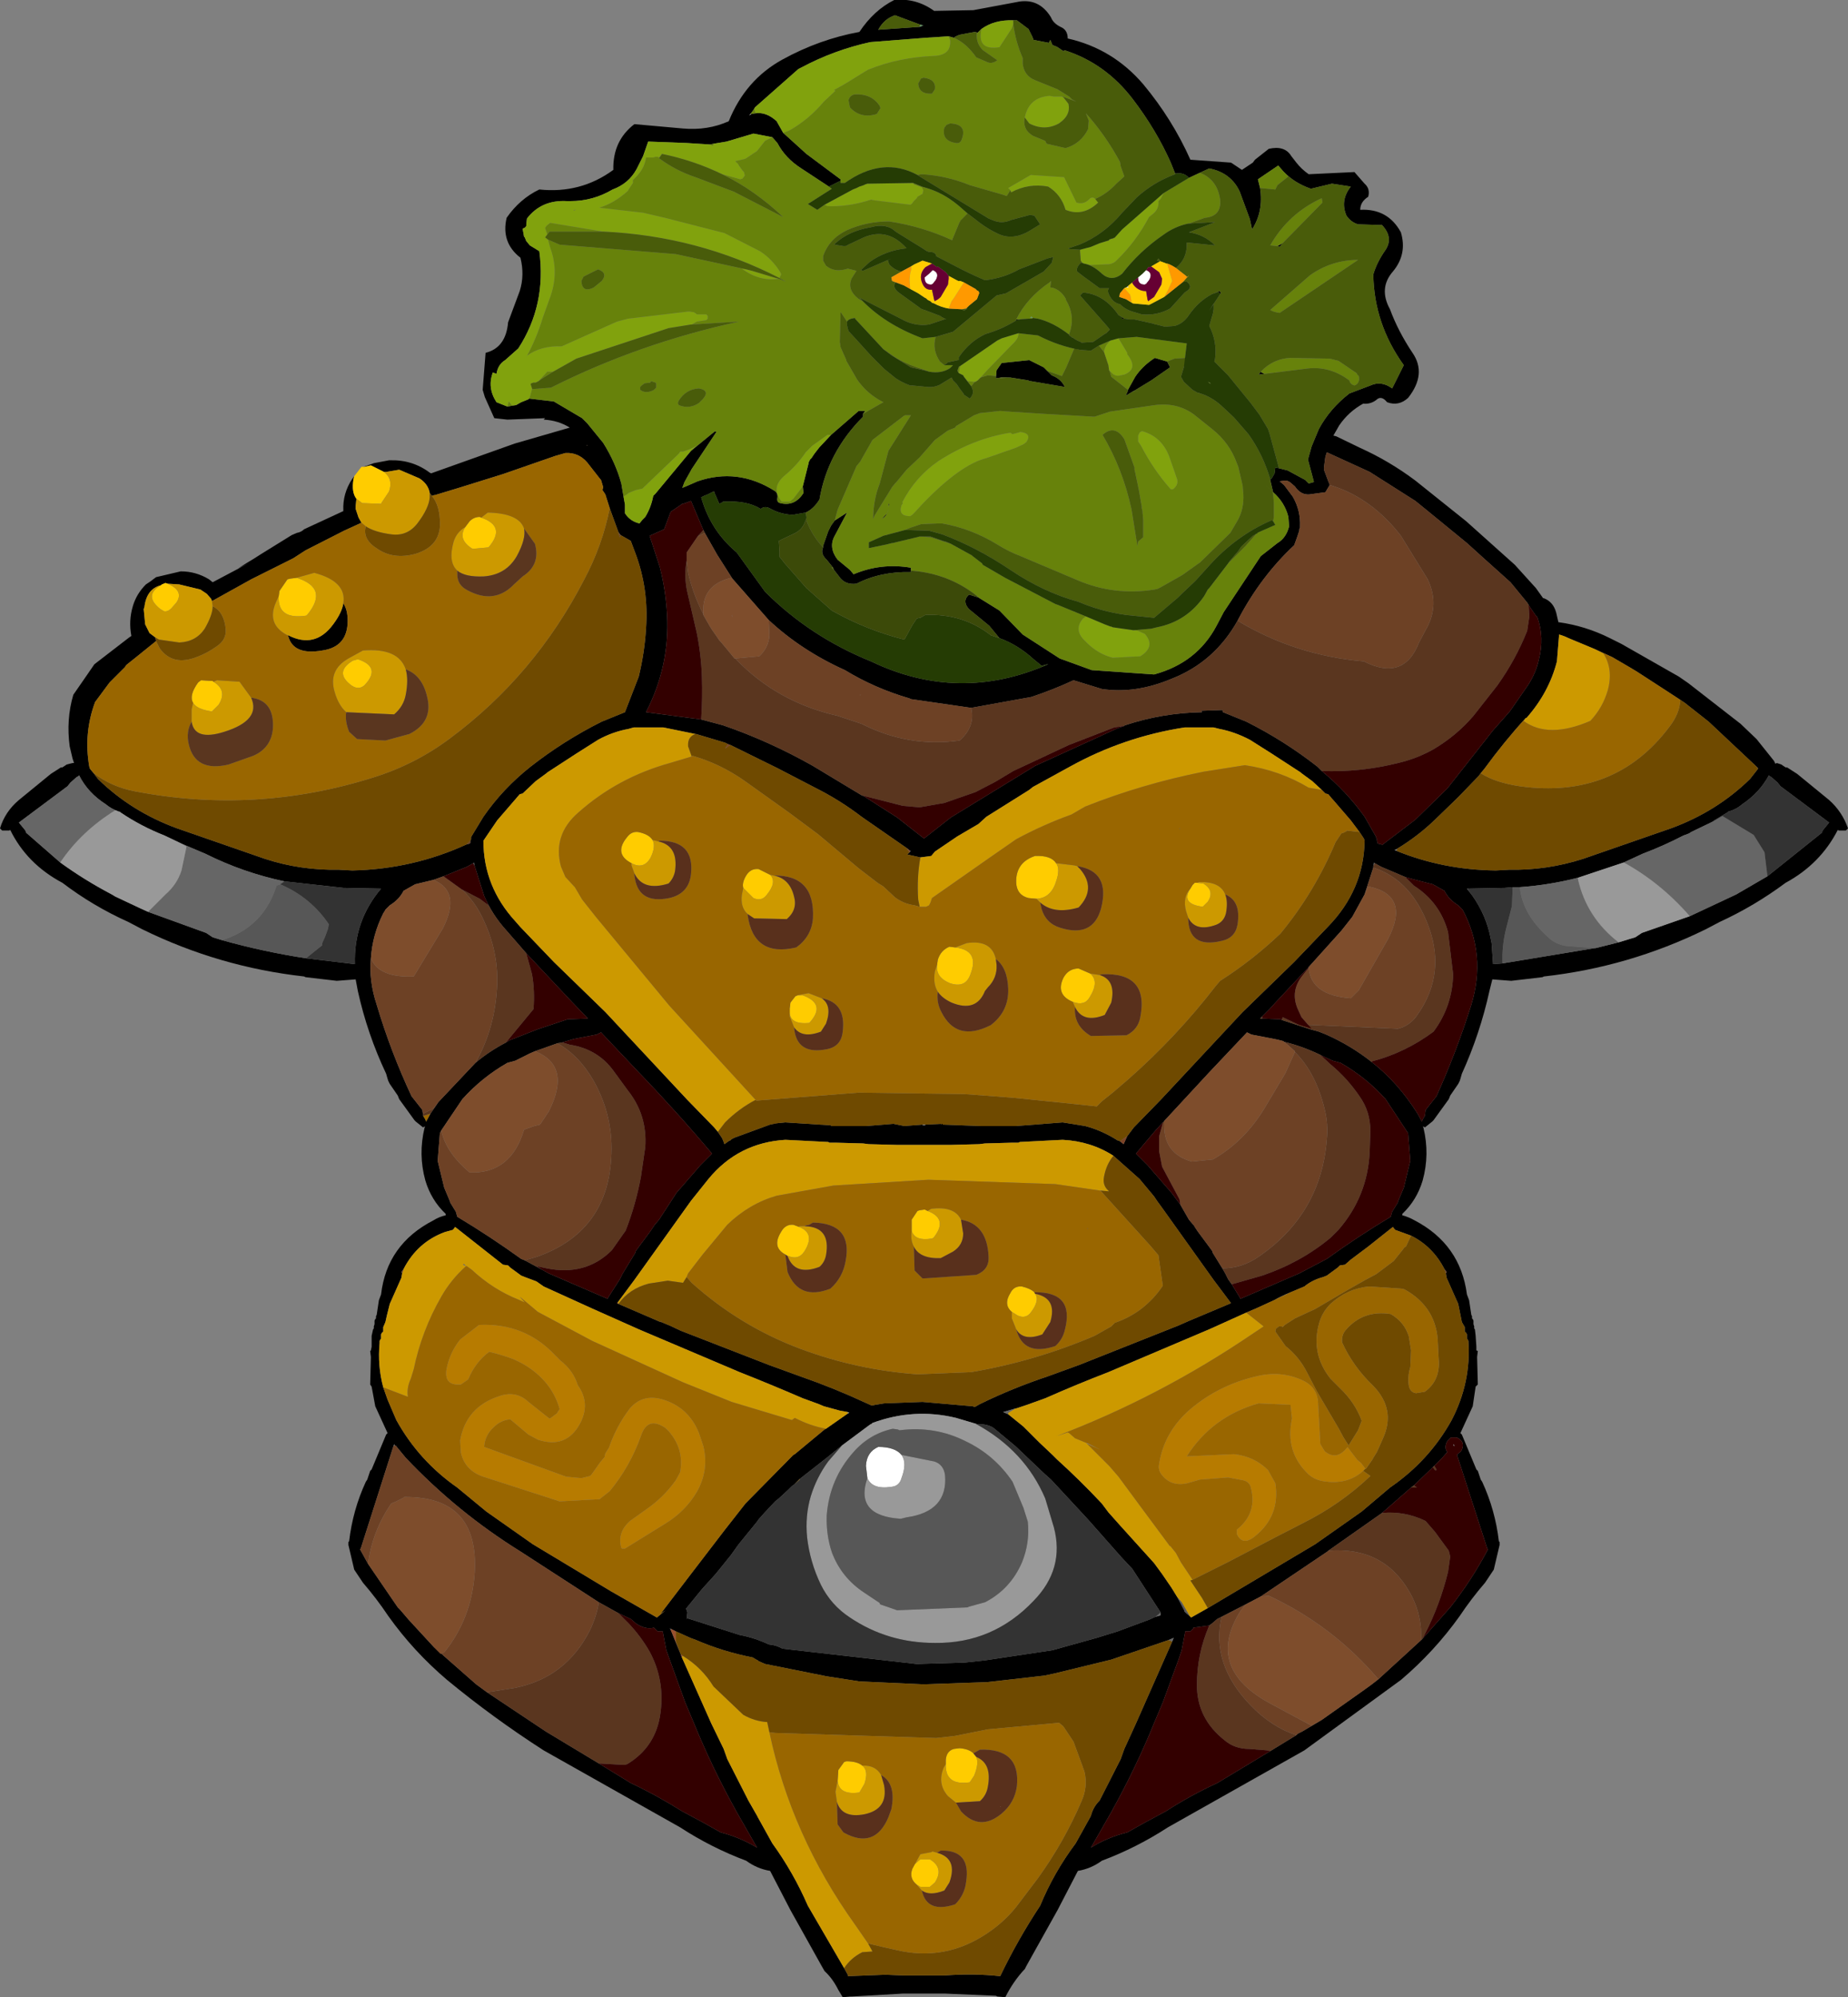 <?xml version="1.0" encoding="UTF-8" standalone="no"?>
<svg xmlns:xlink="http://www.w3.org/1999/xlink" height="137.55px" width="127.3px" xmlns="http://www.w3.org/2000/svg">
  <rect width="100%" height="100%" fill="#808080" stroke="none"/>
  <g transform="matrix(1.0, 0.0, 0.0, 1.0, 63.65, 68.75)">
    <path d="M3.7 -66.5 L3.5 -66.55 2.95 -66.45 2.7 -66.4 Q2.3 -66.35 2.05 -66.15 L1.7 -66.25 0.15 -66.15 -3.7 -65.85 Q-6.2 -65.3 -8.45 -64.1 L-8.65 -64.0 -11.65 -61.35 -11.7 -61.25 -11.95 -60.9 -12.05 -60.8 -11.9 -60.9 -11.6 -60.95 Q-10.85 -61.05 -10.15 -60.4 L-9.7 -59.6 -8.1 -58.15 -5.75 -56.4 -5.75 -56.3 -6.55 -55.9 -8.45 -57.15 Q-9.55 -57.85 -10.1 -58.9 L-10.45 -59.3 -11.75 -59.55 -13.6 -59.0 -14.5 -58.85 -14.75 -58.8 -16.35 -58.9 -19.0 -59.0 -19.35 -58.0 -19.8 -57.1 Q-20.35 -56.1 -21.45 -55.7 -22.8 -54.9 -24.35 -54.9 L-24.6 -54.9 Q-26.35 -55.0 -27.35 -53.7 L-27.4 -53.3 Q-27.35 -53.1 -27.65 -53.0 L-27.55 -52.45 -27.5 -52.4 -27.4 -52.15 -27.15 -51.85 -26.5 -51.45 Q-26.0 -47.75 -27.95 -44.75 L-28.85 -43.95 Q-29.35 -43.65 -29.45 -43.0 L-29.7 -43.1 Q-30.1 -42.05 -29.45 -41.05 L-28.7 -40.75 -28.1 -40.85 -27.75 -41.05 -27.25 -41.25 -27.2 -41.3 -25.5 -41.1 -23.55 -39.95 -23.2 -39.6 -22.1 -38.25 Q-21.25 -36.9 -20.85 -35.45 L-20.7 -34.55 -20.6 -34.0 -20.6 -33.4 Q-20.25 -32.85 -19.6 -32.7 L-19.4 -32.95 -19.2 -33.15 Q-18.8 -33.8 -18.65 -34.6 L-18.5 -34.75 -16.05 -37.7 -14.4 -39.05 -14.3 -39.0 -16.0 -36.45 -16.5 -35.55 -16.65 -35.15 -16.4 -35.25 -15.6 -35.6 Q-12.85 -36.55 -10.3 -34.95 -10.05 -34.8 -10.1 -34.45 -10.15 -34.15 -9.9 -34.1 -8.9 -33.85 -8.3 -34.8 L-8.35 -35.25 -7.95 -36.85 -7.95 -36.9 -7.85 -37.1 -7.75 -37.2 -7.65 -37.35 -7.55 -37.5 -7.2 -37.95 -6.4 -38.8 -4.5 -40.45 -4.05 -40.45 -4.2 -40.25 -4.2 -40.15 -4.2 -40.05 Q-6.65 -37.6 -7.2 -34.35 -7.6 -33.7 -8.15 -33.45 L-9.0 -33.3 -9.15 -33.3 Q-9.9 -33.35 -10.55 -33.7 -10.95 -33.95 -11.25 -33.7 -12.2 -34.3 -13.85 -34.2 L-13.9 -34.15 -14.1 -34.05 -14.45 -34.85 -14.45 -34.9 -14.5 -34.9 -14.9 -34.7 -15.15 -34.6 -15.35 -34.5 Q-14.7 -32.2 -12.9 -30.7 L-10.95 -28.0 Q-7.85 -24.9 -3.65 -23.2 2.4 -20.3 8.55 -23.0 L8.5 -23.0 8.1 -22.9 7.55 -23.35 Q6.45 -24.35 5.2 -24.8 L4.5 -25.65 3.1 -26.8 Q2.6 -27.35 3.1 -27.8 L3.75 -27.6 5.2 -26.7 6.8 -25.05 9.35 -23.4 11.55 -22.6 15.85 -22.3 Q18.8 -23.1 20.15 -25.65 L20.65 -26.6 23.2 -30.45 24.35 -31.35 Q24.95 -31.7 25.15 -32.5 L25.1 -33.15 Q24.85 -34.15 24.05 -34.85 L23.85 -35.7 23.85 -35.75 23.95 -35.8 24.15 -36.15 24.2 -36.55 24.45 -36.5 25.05 -36.35 26.25 -35.7 26.5 -35.45 26.85 -35.55 26.85 -35.6 26.45 -37.1 26.7 -38.0 27.2 -39.2 Q27.95 -40.6 29.3 -41.65 L30.75 -42.2 Q31.5 -42.55 32.25 -42.0 L32.65 -42.8 33.05 -43.6 Q31.0 -46.45 30.95 -49.85 31.2 -50.7 31.8 -51.55 32.35 -52.4 31.55 -53.25 L29.9 -53.3 Q29.4 -53.45 29.1 -53.9 28.65 -54.95 29.4 -55.9 L28.1 -56.1 26.65 -55.75 Q25.5 -56.15 24.75 -56.95 L24.4 -57.35 23.0 -56.4 23.15 -55.8 Q23.4 -54.2 22.6 -52.95 L22.45 -53.65 21.75 -55.55 Q21.15 -56.85 19.65 -57.15 L19.0 -56.85 18.25 -56.5 Q17.9 -56.9 17.3 -56.8 L17.0 -57.55 Q16.0 -59.8 14.4 -61.9 12.5 -64.4 9.65 -65.3 L9.65 -65.2 9.2 -65.5 9.1 -65.55 8.85 -65.65 8.7 -66.0 8.6 -65.8 7.55 -66.0 7.45 -66.25 7.2 -66.75 6.4 -67.35 6.15 -67.35 Q4.85 -67.4 3.95 -66.75 L3.7 -66.5 M-38.6 -36.6 L-37.9 -36.85 -36.85 -37.05 -36.8 -37.05 Q-35.25 -37.1 -34.05 -36.2 L-33.95 -36.15 -28.2 -38.2 -24.4 -39.3 Q-25.2 -39.8 -26.2 -39.85 L-26.1 -39.95 -28.7 -39.85 -29.6 -39.95 -30.25 -41.4 -30.4 -41.9 -30.2 -44.45 Q-28.8 -44.8 -28.65 -46.55 L-27.85 -48.7 Q-27.5 -49.8 -27.8 -51.0 -29.15 -52.05 -28.75 -53.75 -27.85 -55.05 -26.5 -55.7 -23.65 -55.4 -21.4 -57.05 -21.45 -59.05 -19.95 -60.2 L-16.6 -59.9 Q-14.9 -59.75 -13.45 -60.4 -12.3 -63.25 -9.75 -64.65 -7.2 -66.05 -4.45 -66.55 -3.45 -68.05 -2.05 -68.75 -0.55 -68.9 0.7 -68.0 L3.4 -68.05 6.35 -68.6 Q7.9 -68.95 8.75 -67.55 8.9 -67.15 9.4 -66.9 9.9 -66.7 9.9 -66.1 13.0 -65.4 15.1 -62.95 17.1 -60.55 18.35 -57.75 L21.15 -57.55 21.9 -57.05 22.65 -57.55 22.8 -57.75 23.75 -58.5 Q24.85 -58.75 25.3 -58.0 L25.65 -57.55 Q26.0 -57.1 26.5 -56.75 L29.65 -56.9 30.35 -56.1 Q30.75 -55.75 30.6 -55.2 30.05 -54.85 30.05 -54.3 31.95 -54.4 32.85 -52.75 33.3 -51.25 32.3 -50.05 31.3 -48.9 32.1 -47.45 32.65 -45.95 33.65 -44.45 34.65 -43.0 33.35 -41.35 32.7 -40.75 31.9 -41.05 31.5 -41.55 31.15 -41.2 30.75 -40.9 30.25 -40.95 29.25 -40.4 28.6 -39.45 L28.2 -38.75 28.4 -38.7 30.05 -37.9 Q32.05 -37.0 33.85 -35.65 L37.35 -32.85 40.7 -29.85 42.15 -28.25 42.65 -27.55 42.7 -27.55 Q43.35 -27.3 43.55 -26.55 L43.7 -25.9 Q45.55 -25.65 47.25 -24.8 L48.05 -24.4 52.0 -22.15 52.65 -21.7 56.25 -18.9 57.35 -17.85 58.55 -16.35 58.65 -16.15 58.75 -16.2 59.05 -16.1 59.35 -15.9 59.45 -15.9 60.15 -15.45 62.35 -13.65 Q63.25 -12.85 63.65 -11.7 L63.55 -11.6 63.5 -11.55 63.3 -11.55 63.0 -11.55 62.95 -11.6 Q61.75 -9.25 59.35 -7.95 57.2 -6.35 54.8 -5.25 L53.85 -4.75 Q48.55 -2.15 42.7 -1.5 L42.6 -1.45 40.45 -1.2 39.15 -1.3 38.95 -0.5 Q38.3 2.45 37.05 5.2 L36.95 5.55 36.9 5.7 36.8 5.9 36.25 6.7 36.15 6.95 35.1 8.4 35.0 8.5 34.5 8.9 34.45 8.85 34.4 8.85 34.35 8.8 34.4 8.9 Q34.85 10.75 34.35 12.55 33.95 13.9 32.95 14.85 L32.95 14.95 Q33.35 15.05 33.8 15.3 36.95 16.95 37.4 20.4 L37.55 20.8 37.7 21.8 37.75 21.9 37.75 22.05 37.8 22.1 37.85 22.2 37.85 22.45 37.9 22.6 37.9 22.65 37.9 22.75 37.95 22.8 38.0 23.25 38.05 24.0 38.05 24.25 38.15 24.3 38.1 24.7 38.15 26.6 38.0 26.75 37.8 28.1 36.95 29.95 37.0 30.0 37.05 30.05 38.05 32.45 38.15 32.55 38.35 33.15 38.45 33.3 Q39.35 35.25 39.6 37.4 L39.65 37.45 39.65 37.65 39.25 39.35 38.65 40.25 Q37.7 41.35 36.9 42.55 35.15 45.0 32.85 46.95 L26.2 51.8 16.8 57.1 Q14.65 58.5 12.25 59.4 11.5 59.95 10.6 60.1 L9.2 62.8 7.05 66.65 6.95 66.85 Q6.15 67.7 5.6 68.8 L5.05 68.75 4.95 68.7 1.45 68.55 0.7 68.55 0.0 68.55 -0.7 68.55 -1.45 68.55 -4.95 68.75 -5.05 68.75 -5.6 68.8 -5.9 68.3 Q-6.3 67.5 -6.85 67.0 L-7.05 66.65 -9.2 62.8 -10.6 60.1 Q-11.5 59.95 -12.25 59.4 -14.65 58.5 -16.8 57.1 L-26.2 51.8 Q-29.7 49.55 -32.85 46.95 -35.15 45.0 -36.9 42.55 -37.7 41.35 -38.65 40.25 L-39.25 39.35 -39.65 37.65 -39.65 37.45 -39.6 37.4 Q-39.35 35.25 -38.45 33.3 L-38.35 33.15 -38.15 32.55 -38.05 32.45 -37.05 30.05 -37.0 30.0 -36.95 29.95 -37.8 28.1 -38.05 26.75 -38.15 26.6 -38.1 24.7 -38.15 24.3 -38.1 24.25 -38.05 24.0 -38.05 23.25 -37.95 22.8 -37.9 22.75 -37.9 22.65 -37.9 22.6 -37.85 22.45 -37.85 22.2 -37.8 22.1 -37.75 22.05 -37.75 21.9 -37.7 21.8 -37.55 20.8 -37.4 20.4 Q-37.0 16.95 -33.8 15.3 -33.4 15.05 -32.95 14.95 L-32.95 14.85 Q-33.95 13.9 -34.35 12.55 -34.85 10.75 -34.4 8.9 L-34.35 8.8 -34.4 8.85 -34.45 8.85 -34.5 8.9 -35.0 8.5 -35.1 8.4 -36.15 6.95 -36.25 6.7 -36.8 5.9 -36.9 5.7 -36.95 5.55 -37.05 5.2 Q-38.35 2.45 -39.0 -0.5 L-39.15 -1.3 -40.45 -1.2 -42.6 -1.45 -42.7 -1.5 Q-48.55 -2.15 -53.85 -4.75 L-54.8 -5.25 Q-57.25 -6.35 -59.35 -7.95 -61.8 -9.25 -62.95 -11.6 L-63.0 -11.55 -63.3 -11.55 -63.5 -11.55 -63.55 -11.6 -63.65 -11.7 Q-63.3 -12.85 -62.35 -13.65 L-60.15 -15.45 -59.45 -15.9 -59.35 -15.9 -59.05 -16.1 -58.65 -16.2 -58.55 -16.2 -58.65 -16.5 -58.85 -17.35 Q-59.1 -19.2 -58.6 -20.9 L-57.7 -22.2 -57.15 -23.0 -54.75 -24.85 -54.6 -24.95 Q-54.8 -26.0 -54.5 -27.0 -54.25 -27.85 -53.6 -28.5 L-53.3 -28.7 -52.9 -29.0 -51.2 -29.4 Q-50.15 -29.4 -49.25 -28.85 L-49.0 -28.65 -46.45 -30.0 -47.25 -29.6 -46.7 -29.95 -46.2 -30.25 -45.65 -30.6 -43.55 -31.9 -43.2 -32.05 Q-42.9 -32.1 -42.7 -32.3 L-40.0 -33.55 -40.0 -33.6 Q-40.05 -34.75 -39.4 -35.75 L-39.25 -35.95 -39.3 -35.75 Q-39.45 -34.85 -39.1 -34.4 L-39.15 -33.9 -39.15 -33.7 -38.95 -33.1 -38.75 -32.75 -39.95 -32.2 -42.6 -30.85 -43.45 -30.3 -46.35 -28.85 -49.05 -27.35 -49.1 -27.5 -49.4 -27.85 -49.85 -28.15 -51.3 -28.5 -52.1 -28.55 -52.25 -28.6 -52.5 -28.5 -52.55 -28.45 Q-53.55 -28.2 -53.7 -26.95 L-53.75 -26.8 -53.65 -25.75 -53.35 -25.15 -52.95 -24.85 -52.9 -24.6 -54.2 -23.55 -54.95 -22.95 -55.05 -22.8 -56.1 -21.75 -57.1 -20.4 Q-57.9 -18.25 -57.5 -15.95 L-57.45 -15.8 -57.2 -15.5 -56.9 -15.1 Q-54.6 -12.85 -51.45 -11.7 L-45.4 -9.6 Q-42.95 -8.8 -40.3 -8.85 L-39.4 -8.8 -39.35 -8.8 Q-35.2 -8.9 -31.5 -10.6 L-31.3 -10.65 -31.25 -10.7 -31.25 -10.85 -31.2 -10.95 -31.2 -11.05 -31.2 -11.1 -30.35 -12.5 Q-29.0 -14.45 -27.1 -15.95 -24.8 -17.75 -22.2 -19.05 L-20.6 -19.7 -19.65 -22.15 Q-19.25 -23.8 -19.15 -25.45 -18.95 -28.2 -19.9 -30.7 L-20.2 -31.5 -20.9 -31.9 -21.05 -32.1 -21.65 -33.75 -21.95 -34.7 -22.15 -35.0 -22.1 -35.2 -22.25 -35.7 -22.3 -35.75 -23.2 -36.9 Q-23.8 -37.6 -24.7 -37.55 L-25.4 -37.35 -29.0 -36.1 -32.05 -35.15 -33.7 -34.65 -33.75 -34.65 -33.9 -34.6 -34.05 -34.8 Q-34.15 -35.4 -34.75 -35.8 L-36.15 -36.4 -37.05 -36.25 -37.2 -36.25 -38.1 -36.7 -38.55 -36.6 -38.6 -36.6 M-4.45 -48.25 L-4.5 -48.3 -4.45 -48.25 M-6.15 -51.9 L-6.2 -51.9 -6.15 -51.95 -6.15 -51.9 M6.35 -46.7 L6.35 -46.75 7.2 -46.8 6.6 -46.75 6.35 -46.7 M13.65 -46.9 L13.8 -46.8 13.65 -46.8 13.65 -46.9 M20.0 -48.55 L20.35 -48.7 20.4 -48.65 20.45 -48.6 20.4 -48.5 20.3 -48.65 20.0 -48.55 M12.75 -52.25 L13.15 -52.4 13.65 -52.95 13.1 -52.35 12.75 -52.25 M24.35 -51.8 L24.7 -52.0 24.5 -51.75 24.35 -51.8 M23.45 -43.0 L23.05 -42.95 23.2 -43.15 23.25 -43.1 23.45 -43.0 M41.8 -26.85 L41.55 -27.25 40.4 -28.65 38.45 -30.4 37.4 -31.35 34.65 -33.6 33.85 -34.25 30.7 -36.25 27.75 -37.6 27.65 -37.3 27.55 -36.55 27.55 -36.4 27.85 -35.6 27.95 -35.35 27.65 -34.85 26.55 -34.7 Q25.95 -34.65 25.55 -35.25 L25.2 -35.55 25.0 -35.65 24.95 -35.65 24.85 -35.65 24.5 -35.6 24.8 -35.35 25.4 -34.55 Q25.95 -33.6 25.9 -32.5 L25.9 -32.4 25.85 -32.3 25.85 -32.2 25.7 -31.75 25.5 -31.2 Q23.2 -29.05 21.65 -26.1 L21.6 -26.0 Q20.0 -23.15 17.05 -22.0 14.55 -20.95 12.25 -21.3 L10.3 -21.9 Q8.9 -21.25 7.4 -20.75 L3.25 -20.0 -0.9 -20.6 -1.0 -20.65 Q-3.4 -21.35 -5.45 -22.6 -8.45 -23.95 -10.7 -26.05 L-13.2 -28.9 -14.25 -30.55 -15.1 -32.05 -15.2 -32.25 -16.05 -34.25 -16.6 -34.05 -16.65 -34.05 -17.45 -33.5 -17.9 -32.3 -18.9 -31.85 -18.2 -29.7 Q-17.8 -28.15 -17.7 -26.45 -17.5 -22.9 -19.15 -19.7 L-15.35 -19.2 -13.85 -18.8 Q-10.65 -17.7 -7.65 -16.0 L-4.25 -13.95 -4.2 -13.95 -1.85 -12.45 0.0 -11.0 1.85 -12.45 7.65 -16.0 13.35 -18.6 13.8 -18.75 13.75 -18.75 13.85 -18.8 Q16.4 -19.65 19.15 -19.7 L19.1 -19.8 20.55 -19.85 20.6 -19.7 22.2 -19.05 Q24.8 -17.75 27.1 -15.95 L27.4 -15.65 Q29.1 -14.25 30.35 -12.5 L31.15 -11.1 31.15 -11.05 31.2 -10.95 31.2 -10.85 31.25 -10.7 31.25 -10.65 31.5 -10.6 31.55 -10.55 33.85 -12.3 36.05 -14.45 39.2 -18.45 40.35 -19.75 41.6 -21.55 Q42.15 -22.4 42.35 -23.3 42.75 -24.85 42.25 -26.25 L42.15 -26.35 41.8 -26.85 M-6.15 -32.9 L-5.3 -33.45 -6.15 -31.85 Q-6.6 -31.05 -5.95 -30.2 L-5.1 -29.5 -4.85 -29.2 Q-2.95 -30.0 -0.9 -29.65 L-0.9 -29.45 -0.9 -29.35 Q-3.0 -29.4 -4.65 -28.55 -5.45 -28.45 -5.85 -29.05 L-6.2 -29.5 -6.3 -29.7 -6.7 -30.2 Q-7.15 -30.6 -6.95 -31.05 L-6.95 -31.15 -6.6 -32.15 -6.4 -32.55 -6.15 -32.9 M14.05 -41.9 L14.55 -42.8 Q15.05 -43.55 15.9 -44.1 L16.75 -43.85 16.95 -43.45 15.65 -42.55 14.5 -41.85 14.4 -41.8 13.9 -41.5 14.05 -41.85 14.05 -41.9 M4.95 -42.7 L5.0 -43.25 5.35 -43.75 7.25 -43.95 8.25 -43.45 8.5 -43.2 8.8 -42.9 Q9.45 -42.65 9.7 -42.1 L7.35 -42.5 7.25 -42.5 7.2 -42.55 5.95 -42.75 5.3 -42.75 4.95 -42.7 M27.4 -14.35 L26.75 -14.95 26.0 -15.5 25.95 -15.55 23.95 -16.85 22.45 -17.8 Q21.4 -18.35 20.35 -18.55 L19.95 -18.65 18.0 -18.65 17.95 -18.65 Q13.75 -18.0 10.05 -15.95 L7.5 -14.55 7.25 -14.35 4.3 -12.5 3.75 -12.0 2.3 -11.15 0.75 -10.1 0.5 -9.8 -0.25 -9.7 -1.15 -9.9 -1.0 -10.05 -0.9 -10.15 -0.95 -10.15 -1.2 -10.35 -4.3 -12.5 Q-5.8 -13.65 -7.5 -14.5 L-10.1 -15.85 -13.35 -17.45 -13.5 -17.5 -13.7 -17.6 -15.2 -18.05 -15.7 -18.2 -15.75 -18.2 -17.95 -18.65 -18.0 -18.65 -20.0 -18.65 -20.35 -18.55 Q-21.45 -18.35 -22.45 -17.8 L-23.95 -16.85 -25.95 -15.55 -26.0 -15.5 -26.75 -14.95 -27.65 -14.1 -27.85 -14.05 -28.15 -13.7 -29.4 -12.25 -30.35 -10.85 Q-30.35 -7.7 -28.15 -5.3 L-27.8 -4.9 -25.5 -2.5 -21.95 0.95 -16.3 7.0 -14.45 8.9 -14.2 9.2 -13.9 9.65 -13.8 9.9 -13.75 10.05 -13.4 9.8 -13.35 9.8 -13.25 9.7 -13.05 9.6 -10.6 8.7 -10.15 8.6 -10.05 8.6 -9.55 8.55 -6.45 8.75 -6.35 8.8 -4.5 8.8 -3.95 8.8 -2.15 8.65 -2.1 8.65 -1.35 8.8 -0.1 8.7 -0.1 8.75 0.1 8.75 0.1 8.7 1.2 8.65 1.2 8.7 3.9 8.8 4.5 8.8 6.35 8.8 9.55 8.55 11.1 8.8 Q12.25 9.1 13.35 9.8 L13.4 9.8 13.5 9.85 13.75 10.05 14.0 9.5 14.45 8.9 16.3 7.0 21.95 0.95 25.5 -2.5 27.8 -4.9 Q30.3 -7.45 30.35 -10.85 L30.3 -11.0 30.0 -11.45 29.4 -12.25 28.15 -13.7 28.1 -13.75 27.85 -14.05 27.65 -14.1 27.4 -14.35 M38.35 -15.5 L38.2 -15.3 36.9 -13.95 36.7 -13.75 35.15 -12.25 Q34.0 -11.15 32.6 -10.3 L32.4 -10.2 32.55 -10.15 Q35.75 -8.85 39.35 -8.8 L39.4 -8.8 40.3 -8.85 Q42.9 -8.8 45.4 -9.6 L51.45 -11.7 Q54.6 -12.85 56.9 -15.1 L57.45 -15.8 57.45 -15.85 57.35 -15.95 54.05 -19.05 52.4 -20.35 52.1 -20.55 50.95 -21.3 49.1 -22.5 48.85 -22.65 48.6 -22.8 47.4 -23.5 46.2 -24.05 44.4 -24.8 Q44.1 -24.95 43.75 -25.05 L43.6 -23.2 Q43.05 -21.05 41.5 -19.3 L41.45 -19.3 Q39.95 -17.65 38.6 -15.8 L38.35 -15.5 M26.5 -2.15 L24.3 0.2 23.8 0.75 23.3 1.25 23.15 1.4 23.3 1.4 24.55 1.45 24.65 1.5 26.65 2.15 27.2 2.3 27.7 2.5 Q29.4 3.25 30.85 4.4 32.65 5.8 34.0 7.95 L34.3 8.5 34.35 8.35 34.5 8.1 34.55 7.7 35.3 6.75 Q36.7 3.65 37.7 0.45 38.75 -3.0 37.1 -6.1 L36.8 -6.4 Q36.15 -6.8 35.85 -7.4 L35.05 -7.85 34.65 -7.95 33.5 -8.25 33.15 -8.35 31.5 -9.05 31.05 -9.3 31.0 -9.35 30.95 -9.1 30.95 -9.0 30.35 -7.15 29.5 -5.6 28.75 -4.65 26.5 -2.15 M37.75 -7.1 Q38.75 -5.7 39.05 -4.05 L39.1 -3.8 39.2 -2.35 39.85 -2.4 46.2 -3.45 46.25 -3.45 47.85 -3.85 49.0 -4.2 49.45 -4.5 52.75 -5.65 55.95 -7.15 58.1 -8.4 61.85 -11.4 61.9 -11.55 62.35 -12.1 59.0 -14.6 58.8 -14.85 58.35 -15.25 58.3 -15.25 58.2 -15.35 Q57.55 -14.15 56.35 -13.35 55.95 -13.0 55.4 -12.85 L55.35 -12.8 54.85 -12.5 54.35 -12.2 54.4 -12.2 54.2 -12.1 52.85 -11.45 52.7 -11.35 52.3 -11.2 Q50.95 -10.5 49.5 -9.95 L48.2 -9.35 45.05 -8.3 Q43.1 -7.8 41.05 -7.65 L40.55 -7.65 40.0 -7.6 37.5 -7.55 37.4 -7.55 37.75 -7.1 M21.2 19.7 L21.75 20.6 21.8 20.7 25.85 18.95 27.75 17.95 Q29.9 16.4 32.15 15.05 L32.25 14.7 32.65 14.05 32.65 14.0 33.05 13.05 33.5 11.2 33.35 9.3 31.8 6.95 Q30.45 5.45 28.7 4.45 L28.15 4.3 27.6 4.05 27.3 3.9 Q26.05 3.3 24.8 3.0 L24.75 2.95 24.35 2.85 24.1 2.8 22.55 2.5 22.25 2.35 19.65 5.1 16.55 8.45 16.45 8.6 16.45 8.55 15.95 9.1 14.6 10.7 15.4 11.5 17.05 13.4 17.65 14.2 18.25 15.25 18.55 15.6 18.6 15.65 18.65 15.75 18.85 16.05 19.85 17.4 19.9 17.55 20.55 18.6 20.75 18.95 20.95 19.35 21.2 19.7 M33.55 16.35 L32.45 15.95 32.3 15.75 30.6 17.1 29.4 18.0 29.0 18.35 28.65 18.4 28.5 18.55 27.75 19.1 27.5 19.2 Q26.75 19.4 26.2 19.85 L25.25 20.25 Q24.65 20.5 24.1 20.8 L22.9 21.35 22.2 21.65 19.65 22.8 12.7 25.75 Q10.5 26.6 8.35 27.55 L7.1 28.0 6.35 28.25 6.3 28.25 5.45 28.5 5.8 28.65 6.85 29.5 7.95 30.6 8.85 31.45 9.15 31.75 Q10.75 33.2 12.25 34.8 L12.7 35.4 13.5 36.3 15.85 38.9 16.4 39.65 17.05 40.6 17.45 41.25 17.95 42.2 17.95 42.25 18.3 42.55 18.4 42.65 19.55 42.0 26.95 37.6 30.15 35.35 32.1 33.7 Q34.8 31.85 36.35 29.05 37.7 26.45 37.5 23.6 L37.45 23.5 37.4 23.45 37.4 23.25 37.4 23.15 37.35 23.05 37.25 22.95 37.25 22.75 37.25 22.65 37.05 22.3 36.8 21.05 36.6 20.6 36.0 19.25 35.95 18.95 36.0 18.85 35.85 18.65 Q35.05 17.1 33.55 16.35 M13.05 10.85 Q11.5 9.85 9.55 9.75 L6.6 9.9 6.5 9.95 6.0 9.95 4.2 10.0 3.8 10.05 1.9 10.1 0.0 10.1 -1.9 10.1 -3.8 10.05 -4.2 10.0 -6.0 9.95 -6.5 9.95 -6.6 9.9 -9.55 9.75 Q-12.8 9.95 -14.85 12.45 L-16.05 13.95 -19.95 19.4 -21.1 20.95 -21.15 21.0 -21.05 21.05 -18.15 22.3 -18.1 22.3 -17.5 22.55 -16.75 22.9 -10.7 25.25 -8.5 26.05 Q-6.2 26.85 -4.05 27.85 L-3.6 28.05 -3.35 28.0 -2.75 27.9 -0.1 27.8 3.35 28.1 3.5 28.15 3.85 27.95 Q6.1 26.85 8.5 26.05 L10.7 25.25 17.5 22.55 18.3 22.2 21.15 21.0 19.95 19.4 16.45 14.5 16.05 13.95 15.85 13.65 14.85 12.45 13.05 10.85 M3.55 29.3 L2.2 28.9 Q-0.7 28.2 -3.55 29.25 L-3.6 29.3 -3.7 29.35 -5.65 30.8 -6.7 31.65 -8.55 33.1 -8.95 33.5 -9.1 33.6 -9.35 33.85 -10.0 34.45 -10.25 34.65 -11.0 35.45 -11.4 35.9 -11.5 36.05 -12.6 37.4 -12.8 37.65 -13.3 38.35 -14.35 39.65 -15.3 40.7 -16.4 42.05 -16.4 42.0 -16.3 42.3 -16.35 42.75 -16.3 42.7 -12.7 43.85 Q-11.65 44.05 -10.7 44.5 -10.15 44.55 -9.75 44.8 L-9.7 44.8 -0.5 45.85 2.8 45.75 4.2 45.6 8.85 44.9 11.9 44.05 13.35 43.6 15.5 42.8 15.95 42.6 16.3 42.5 16.3 42.3 14.35 39.3 13.6 38.5 11.3 35.9 8.75 33.15 8.3 32.75 6.3 30.85 4.8 29.6 Q4.5 29.4 4.1 29.35 L3.95 29.35 3.8 29.35 3.55 29.3 M16.85 44.2 L12.9 45.55 9.0 46.5 8.3 46.65 4.35 47.1 0.0 47.25 -0.1 47.25 -4.45 47.05 -6.7 46.7 -10.95 45.85 -11.4 45.65 -11.45 45.6 -11.55 45.55 -11.8 45.4 Q-13.85 45.0 -15.7 44.2 L-16.1 44.05 -17.1 43.6 -17.4 43.45 -17.5 43.4 -17.45 43.5 -16.75 45.2 -16.7 45.35 -14.65 49.95 -13.8 51.7 -13.55 52.4 -12.1 55.25 -11.5 56.3 -11.45 56.4 -10.45 58.2 Q-9.0 60.2 -8.0 62.5 L-5.5 66.8 -5.25 67.25 -5.25 67.35 -2.65 67.25 -1.45 67.3 0.0 67.3 1.45 67.3 Q3.4 67.15 5.25 67.35 6.45 64.85 8.0 62.5 8.95 60.2 10.45 58.2 L11.45 56.4 11.5 56.3 Q11.65 55.7 12.1 55.25 L13.55 52.4 13.8 51.7 14.6 49.95 17.1 44.3 17.2 44.05 16.85 44.2 M20.5 42.6 L20.2 42.75 19.85 43.05 19.65 43.2 18.55 43.35 18.55 43.4 18.45 43.5 18.35 43.6 18.0 43.6 17.75 44.9 17.55 45.5 16.45 48.5 15.9 49.8 Q14.6 53.0 12.9 56.05 L11.5 58.5 Q12.6 57.8 14.0 57.45 L15.25 56.75 16.65 56.0 Q18.35 54.9 20.2 54.05 L20.45 53.9 23.85 51.85 25.65 50.75 25.75 50.65 25.95 50.55 26.05 50.5 27.4 49.7 30.3 47.65 30.85 47.25 31.3 46.9 34.25 44.2 34.35 44.1 36.25 41.95 Q37.75 40.05 38.85 37.95 L38.8 37.9 36.7 31.4 36.75 31.45 36.75 31.4 37.0 31.2 Q37.35 30.55 36.7 30.25 L36.3 30.25 36.05 30.5 Q35.8 30.95 36.05 31.25 L35.7 31.65 35.15 32.2 35.05 32.3 33.75 33.55 33.55 33.7 31.55 35.45 27.85 38.05 27.8 38.1 23.2 41.2 22.15 41.75 20.5 42.6 M-0.25 -67.05 L-2.0 -67.7 Q-2.75 -67.45 -3.15 -66.7 L-0.3 -66.9 -0.05 -67.0 -0.25 -67.05 M-40.0 -27.2 Q-39.7 -26.75 -39.7 -26.0 -39.7 -24.2 -41.45 -23.95 -43.45 -23.6 -43.8 -24.95 L-43.8 -25.0 Q-41.95 -24.05 -40.7 -25.75 -40.1 -26.55 -40.0 -27.2 M-58.3 -15.25 L-58.35 -15.25 -58.8 -14.85 -59.0 -14.6 -62.35 -12.1 -61.9 -11.55 -61.85 -11.4 -59.5 -9.35 Q-57.85 -8.15 -55.95 -7.15 L-55.7 -7.0 -54.0 -6.2 -53.45 -5.95 -49.45 -4.5 -49.0 -4.2 -48.35 -4.0 Q-45.5 -3.2 -42.55 -2.75 L-39.2 -2.35 Q-39.3 -5.3 -37.4 -7.55 L-40.0 -7.6 -44.05 -8.05 Q-46.9 -8.65 -49.5 -9.95 L-51.15 -10.65 -52.3 -11.2 Q-53.95 -11.85 -55.35 -12.8 L-55.4 -12.85 -55.45 -12.85 Q-56.0 -13.05 -56.35 -13.35 -57.6 -14.15 -58.2 -15.35 L-58.3 -15.25 M-2.4 -34.05 L-2.45 -33.8 -2.45 -33.75 -2.45 -33.7 Q-2.55 -33.2 -2.9 -33.0 L-2.55 -33.4 -2.45 -33.7 -2.45 -34.05 -2.4 -34.05 M-23.2 -38.05 L-23.2 -38.1 -23.25 -38.1 -23.2 -38.05 M-30.95 -9.1 L-31.0 -9.35 -31.05 -9.3 -31.5 -9.05 -33.1 -8.4 -33.8 -8.15 -35.05 -7.85 -35.85 -7.4 Q-36.15 -6.8 -36.8 -6.4 L-37.1 -6.1 -37.15 -6.0 -37.25 -5.85 Q-38.0 -4.35 -38.1 -2.75 -38.25 -1.2 -37.7 0.45 -36.75 3.65 -35.3 6.75 L-34.55 7.7 -34.55 7.75 -34.5 8.1 -34.35 8.35 -34.3 8.5 -34.0 7.95 -33.45 7.15 -30.9 4.45 Q-29.95 3.65 -28.8 3.05 L-28.55 2.9 -26.65 2.15 -24.55 1.45 -23.15 1.4 -24.3 0.2 -27.4 -3.1 -28.75 -4.65 Q-29.75 -5.75 -30.3 -7.05 L-30.95 -9.1 M-26.3 18.7 L-25.85 18.95 -21.8 20.7 -21.75 20.6 -20.95 19.35 -20.75 18.95 -19.9 17.55 -19.85 17.4 -18.85 16.05 -18.65 15.75 -18.55 15.6 -18.25 15.25 -17.05 13.4 -15.4 11.5 -14.6 10.7 Q-17.05 7.8 -19.65 5.1 L-22.25 2.35 -22.55 2.5 -24.1 2.8 -24.95 3.05 -25.25 3.1 -26.8 3.65 -27.15 3.8 -28.15 4.3 -28.7 4.45 Q-30.45 5.45 -31.8 6.95 L-33.25 9.1 -33.35 9.3 -33.5 11.2 -33.05 13.05 -32.65 14.0 -32.65 14.05 -32.25 14.7 -32.15 15.05 Q-29.9 16.4 -27.75 17.95 L-27.5 18.05 -26.3 18.7 M-5.25 28.5 L-5.8 28.4 -6.9 28.1 -7.25 27.95 -8.35 27.55 Q-10.55 26.6 -12.7 25.75 L-19.65 22.8 -22.9 21.35 -26.2 19.85 -26.7 19.5 -27.5 19.2 -27.75 19.1 -28.5 18.55 -28.65 18.4 -29.0 18.35 -32.3 15.75 -32.45 15.95 -33.0 16.1 Q-34.9 16.8 -35.85 18.65 L-36.0 18.85 -35.95 18.95 -36.0 19.25 -36.6 20.6 -36.8 21.05 -37.0 21.85 -37.1 22.3 -37.25 22.65 -37.25 22.75 -37.25 22.95 -37.35 23.05 -37.4 23.15 -37.4 23.25 -37.4 23.45 -37.45 23.5 -37.5 23.6 -37.5 23.75 Q-37.65 25.3 -37.25 26.8 L-36.95 27.65 -36.35 29.05 Q-34.8 31.85 -32.15 33.7 L-30.15 35.35 -26.95 37.6 -21.55 40.85 -18.4 42.65 -17.8 42.15 -18.15 42.4 -16.05 39.65 -13.75 36.65 -12.3 34.8 -9.0 31.45 -8.9 31.4 -6.85 29.7 -6.75 29.65 -5.25 28.6 -5.15 28.55 -5.25 28.5 M-36.45 30.8 L-36.5 30.7 -36.55 30.85 -38.8 37.9 -38.85 37.95 -38.3 38.95 -36.25 41.95 -36.1 42.1 -35.5 42.8 -33.75 44.7 -30.85 47.25 -30.1 47.8 -26.05 50.5 -22.4 52.7 -20.2 54.05 Q-18.4 54.9 -16.65 56.0 L-15.25 56.75 -14.0 57.45 Q-12.65 57.8 -11.5 58.5 L-12.9 56.05 Q-14.6 53.0 -15.9 49.8 L-16.45 48.5 -17.75 44.9 -18.0 43.6 -18.35 43.6 -18.45 43.5 -18.55 43.4 -18.6 43.35 Q-19.2 43.5 -19.85 43.05 L-20.2 42.75 -21.05 42.35 -22.4 41.6 -27.8 38.1 Q-32.15 35.4 -35.7 31.65 L-36.4 30.8 -36.45 30.8" fill="#000000" fill-rule="evenodd" stroke="none"/>
    <path d="M1.7 -66.25 L1.8 -66.0 Q1.9 -64.95 0.7 -64.9 -1.75 -64.8 -3.85 -63.95 L-4.1 -63.8 -4.75 -63.4 Q-5.45 -62.95 -6.2 -62.55 L-6.1 -62.5 -6.9 -61.75 Q-7.95 -60.5 -9.3 -59.75 L-9.7 -59.6 -10.15 -60.4 Q-10.85 -61.05 -11.6 -60.95 L-11.7 -61.25 -11.65 -61.35 -8.65 -64.0 -8.45 -64.1 Q-6.2 -65.3 -3.7 -65.85 L0.15 -66.15 1.7 -66.25 M5.95 -55.65 L5.8 -55.8 7.35 -56.7 9.65 -56.55 10.5 -54.8 Q11.0 -54.65 11.35 -55.0 11.65 -55.35 11.95 -54.85 L12.0 -54.8 Q10.95 -53.8 9.75 -54.3 9.45 -55.35 8.55 -55.9 7.2 -56.15 6.0 -55.5 L5.95 -55.65 M6.95 -60.7 Q7.25 -62.05 8.65 -62.15 L8.95 -62.1 9.5 -62.1 9.6 -62.05 9.95 -61.6 Q10.1 -60.95 9.55 -60.45 L9.3 -60.25 Q8.3 -59.7 7.25 -60.25 L6.95 -60.65 6.95 -60.7 M6.15 -67.1 L6.05 -66.8 5.2 -65.5 Q3.65 -65.25 3.95 -66.7 L3.95 -66.75 Q4.85 -67.4 6.15 -67.35 L6.15 -67.1 M-6.4 -38.8 L-7.2 -37.95 -7.55 -37.5 -7.65 -37.35 -7.75 -37.2 -7.85 -37.1 -7.95 -36.9 -7.95 -36.85 -8.35 -35.25 -9.0 -34.4 -9.25 -34.2 -9.8 -34.2 Q-10.6 -35.15 -9.6 -36.0 -8.75 -36.7 -8.15 -37.6 L-7.7 -38.05 -6.65 -38.8 -6.4 -38.8 M-16.05 -37.7 L-18.5 -34.75 -18.65 -34.6 Q-18.8 -33.8 -19.2 -33.15 L-19.4 -32.95 -19.6 -32.7 Q-20.25 -32.85 -20.6 -33.4 L-20.6 -34.0 -20.7 -34.55 -20.4 -34.75 -20.35 -34.8 -19.85 -35.0 -19.4 -35.1 -17.05 -37.35 -16.85 -37.55 -16.8 -37.65 -16.6 -37.65 Q-16.1 -37.8 -15.65 -38.05 L-16.05 -37.7 M-27.2 -41.3 L-27.25 -41.25 -27.75 -41.05 -28.1 -40.85 -28.4 -40.85 -28.6 -41.1 -28.7 -40.75 -29.45 -41.05 Q-30.1 -42.05 -29.7 -43.1 L-29.45 -43.0 Q-29.35 -43.65 -28.85 -43.95 L-27.95 -44.75 Q-26.0 -47.75 -26.5 -51.45 L-27.15 -51.85 -27.4 -52.15 -27.5 -52.4 -27.55 -52.45 -27.65 -53.0 Q-27.35 -53.1 -27.4 -53.3 L-27.35 -53.7 Q-26.35 -55.0 -24.6 -54.9 L-24.35 -54.9 Q-22.8 -54.9 -21.45 -55.7 -20.35 -56.1 -19.8 -57.1 L-19.35 -58.0 -19.0 -59.0 -16.35 -58.9 -14.75 -58.8 -14.55 -58.7 -14.5 -58.85 -13.6 -59.0 -11.75 -59.55 -10.45 -59.3 -10.95 -59.05 -11.5 -58.35 -12.25 -57.85 -12.35 -57.8 -13.0 -57.65 -12.8 -57.45 -12.75 -57.35 -12.5 -57.0 -12.4 -56.9 -12.35 -56.7 -12.35 -56.65 -12.5 -56.45 -12.65 -56.4 -13.9 -56.75 Q-15.85 -57.7 -18.05 -58.15 L-18.25 -57.9 -18.35 -57.95 -18.5 -57.95 -18.65 -57.9 -19.15 -57.9 Q-19.25 -57.1 -19.95 -56.45 L-20.05 -56.35 -20.05 -56.25 -20.05 -56.15 -20.35 -55.7 -20.4 -55.6 Q-21.35 -54.75 -22.35 -54.45 L-22.4 -54.45 -19.35 -54.1 -17.85 -53.75 -13.75 -52.7 -11.3 -51.45 Q-10.45 -50.9 -9.9 -50.0 L-9.85 -49.9 -9.85 -49.8 -9.9 -49.75 -9.95 -49.6 Q-15.6 -52.5 -22.1 -52.8 L-25.75 -53.4 -26.0 -53.2 -26.1 -53.05 -25.95 -52.6 -26.1 -52.4 -25.9 -52.25 -25.75 -51.7 Q-25.1 -49.95 -25.8 -48.15 L-26.25 -46.9 Q-26.7 -45.4 -27.45 -44.05 L-27.35 -44.25 Q-26.4 -44.95 -24.95 -44.9 L-21.15 -46.6 -20.4 -46.8 -16.2 -47.3 -15.85 -47.25 -15.7 -47.15 -15.65 -47.1 -15.0 -47.1 -14.9 -47.0 -14.9 -46.9 -14.9 -46.8 -15.0 -46.7 -15.65 -46.6 -16.0 -46.4 -16.05 -46.4 -17.6 -46.15 -23.95 -44.05 -25.55 -43.15 -25.95 -43.15 -26.55 -42.5 -26.75 -42.4 -26.9 -42.4 -27.05 -42.35 -27.1 -42.3 -27.0 -42.0 -27.0 -41.95 -27.15 -41.4 -27.2 -41.3 M10.75 -51.55 L11.5 -51.75 12.1 -52.0 12.75 -52.2 12.75 -52.25 13.1 -52.35 13.65 -52.95 16.5 -55.45 16.3 -55.05 16.15 -54.9 Q16.2 -54.35 15.75 -54.0 L15.5 -53.8 Q14.6 -52.1 13.25 -50.8 13.05 -50.6 12.75 -50.55 L11.45 -50.5 11.0 -50.6 10.9 -50.65 10.8 -50.8 10.75 -51.45 10.75 -51.55 M14.45 -25.35 L14.75 -25.3 15.2 -25.1 15.25 -25.05 Q15.95 -24.2 14.9 -23.55 L13.0 -23.45 Q12.0 -23.7 11.2 -24.5 L10.95 -24.75 Q10.35 -25.45 10.95 -26.15 L11.15 -26.3 12.45 -25.75 12.85 -25.6 12.9 -25.6 13.0 -25.55 14.4 -25.35 14.45 -25.35 M13.4 -45.45 L14.0 -44.45 14.0 -44.35 Q14.8 -43.35 13.8 -42.95 L13.55 -42.9 Q13.2 -42.8 12.95 -43.05 L12.85 -43.15 12.75 -43.25 12.7 -43.6 12.4 -44.5 Q12.45 -44.95 12.85 -45.3 L13.4 -45.45 M6.5 -45.8 Q6.55 -45.45 6.05 -45.0 L4.35 -43.25 3.9 -42.75 3.7 -42.55 3.55 -42.45 3.5 -42.45 3.0 -42.5 2.75 -42.8 2.7 -42.9 2.4 -43.05 2.45 -43.35 2.5 -43.55 5.05 -45.3 5.35 -45.45 6.5 -45.8 M15.0 -39.05 L15.05 -39.05 Q16.45 -38.65 16.95 -37.15 L17.4 -35.85 Q17.6 -35.4 17.15 -35.05 L17.0 -35.05 Q15.8 -36.4 14.95 -38.05 L14.75 -38.35 14.75 -38.45 14.75 -38.65 14.75 -38.75 14.8 -38.85 14.85 -38.95 14.9 -39.0 15.0 -39.05 M5.95 -38.95 L6.1 -38.85 6.65 -39.0 Q7.45 -38.9 7.05 -38.3 L6.85 -38.15 6.3 -37.9 4.3 -37.2 Q2.5 -36.75 -0.1 -34.05 L-0.65 -33.45 -0.8 -33.3 -0.95 -33.2 Q-1.8 -33.2 -1.55 -33.95 L-1.45 -34.1 -1.5 -34.15 Q-0.6 -35.9 1.0 -37.0 3.4 -38.55 5.95 -38.95 M-12.25 -50.2 L-11.85 -50.1 -10.2 -49.6 -10.0 -49.55 Q-11.35 -49.35 -12.55 -50.25 L-12.65 -50.3 -12.25 -50.2 M-24.15 -54.25 L-23.95 -54.3 -24.1 -54.3 -24.15 -54.25 M-6.85 -54.65 L-4.9 -55.7 -4.65 -55.8 -4.45 -55.9 -4.15 -56.0 -4.05 -56.05 -3.9 -56.1 -0.75 -56.15 -0.7 -56.05 -0.55 -56.0 -0.15 -55.85 -0.1 -55.75 -0.05 -55.65 -0.1 -55.4 -0.45 -55.2 -0.5 -55.1 -0.7 -54.9 -0.85 -54.7 -0.95 -54.65 -3.4 -54.95 -3.65 -55.0 Q-5.15 -54.5 -6.65 -54.55 L-6.85 -54.65" fill="#81a20d" fill-rule="evenodd" stroke="none"/>
    <path d="M2.05 -66.15 Q2.9 -65.8 3.6 -64.8 L4.3 -64.5 Q4.65 -64.3 5.05 -64.6 L4.05 -65.3 Q3.55 -65.8 3.65 -66.5 L3.7 -66.5 3.95 -66.75 3.95 -66.7 Q3.65 -65.25 5.2 -65.5 L6.05 -66.8 6.15 -67.1 Q6.3 -65.9 6.8 -64.75 L6.8 -64.35 Q6.9 -63.55 7.6 -63.25 L9.2 -62.6 10.0 -62.1 10.2 -61.9 10.5 -61.75 9.55 -62.1 9.5 -62.1 8.95 -62.1 8.65 -62.15 Q7.25 -62.05 6.95 -60.7 6.75 -59.85 7.5 -59.4 L8.35 -59.05 8.45 -58.85 9.75 -58.55 Q10.8 -58.85 11.3 -59.85 L11.35 -60.45 11.15 -60.95 Q12.5 -59.45 13.5 -57.6 L13.55 -57.3 13.8 -56.6 13.25 -56.1 Q12.6 -55.4 11.8 -55.05 L11.95 -54.85 Q11.65 -55.35 11.35 -55.0 11.0 -54.65 10.5 -54.8 L9.65 -56.55 7.35 -56.7 5.8 -55.8 5.95 -55.65 5.7 -55.25 5.4 -55.35 3.15 -56.0 Q1.55 -56.65 -0.15 -56.75 L-0.45 -56.7 Q-2.85 -58.0 -5.45 -56.15 L-5.75 -56.15 -5.75 -56.3 -5.75 -56.4 -8.1 -58.15 -9.7 -59.6 -9.3 -59.75 Q-7.95 -60.5 -6.9 -61.75 L-6.1 -62.5 -6.2 -62.55 Q-5.45 -62.95 -4.75 -63.4 L-4.1 -63.8 -3.85 -63.95 Q-1.75 -64.8 0.7 -64.9 1.9 -64.95 1.8 -66.0 L1.7 -66.25 2.05 -66.15 M0.55 -62.3 L0.75 -62.6 Q0.85 -63.3 -0.05 -63.4 L-0.15 -63.35 -0.2 -63.35 -0.4 -63.0 Q-0.35 -62.25 0.55 -62.3 M18.25 -56.5 L19.0 -56.85 Q20.2 -56.4 20.4 -55.0 20.5 -53.85 19.35 -53.75 L18.25 -53.35 18.2 -53.35 Q17.25 -53.15 16.45 -52.55 14.85 -51.45 13.65 -49.9 13.05 -49.4 12.45 -49.75 L12.2 -49.95 Q11.6 -50.5 11.0 -50.6 L11.45 -50.5 12.75 -50.55 Q13.05 -50.6 13.25 -50.8 14.6 -52.1 15.5 -53.8 L15.75 -54.0 Q16.2 -54.35 16.15 -54.9 L16.3 -55.05 16.5 -55.45 18.25 -56.5 M23.15 -55.8 L23.0 -56.4 24.4 -57.35 24.75 -56.95 25.1 -56.6 24.35 -56.0 24.2 -55.7 23.15 -55.8 M24.05 -34.85 Q24.85 -34.15 25.1 -33.15 L25.15 -32.5 Q24.95 -31.7 24.35 -31.35 L23.2 -30.45 20.65 -26.6 20.15 -25.65 Q18.8 -23.1 15.85 -22.3 L11.55 -22.6 9.35 -23.4 6.8 -25.05 5.2 -26.7 3.75 -27.6 3.65 -27.7 Q1.9 -29.1 -0.4 -29.4 L-0.9 -29.45 -0.9 -29.65 Q-2.95 -30.0 -4.85 -29.2 L-5.1 -29.5 -5.95 -30.2 Q-6.6 -31.05 -6.15 -31.85 L-5.3 -33.45 -6.15 -32.9 -5.95 -33.65 -4.65 -36.65 -4.4 -36.95 -3.55 -38.45 -1.4 -40.1 -1.3 -40.15 -0.9 -40.15 -2.45 -37.7 -3.05 -35.45 Q-3.5 -34.3 -3.5 -33.0 L-3.4 -33.25 -2.2 -35.2 -2.0 -35.45 -1.9 -35.55 -1.2 -36.4 -0.3 -37.25 0.75 -38.45 1.65 -39.1 2.15 -39.3 2.2 -39.4 3.45 -40.15 3.85 -40.3 5.25 -40.45 5.9 -40.4 8.25 -40.25 11.75 -40.05 12.8 -40.4 15.9 -40.85 Q17.45 -41.05 18.6 -40.2 L19.85 -39.2 Q21.05 -38.25 21.55 -36.85 L21.65 -36.6 21.95 -35.3 22.0 -34.7 Q22.05 -33.7 21.6 -32.9 L21.1 -32.05 19.0 -30.0 18.85 -29.9 17.8 -29.15 16.3 -28.3 16.1 -28.2 15.9 -28.15 Q13.1 -27.7 10.55 -28.8 L6.65 -30.45 Q5.85 -30.75 5.05 -31.25 3.25 -32.35 1.25 -32.7 L0.95 -32.7 -0.2 -32.65 -0.95 -32.4 -1.2 -32.3 -1.3 -32.25 -2.8 -31.85 -3.8 -31.4 -3.8 -31.0 -2.6 -31.25 -2.2 -31.35 -2.15 -31.35 -1.95 -31.4 -0.7 -31.7 -0.3 -31.8 -0.2 -31.8 0.4 -31.75 0.45 -31.75 1.85 -31.3 3.3 -30.5 3.35 -30.45 4.0 -29.95 4.05 -29.85 5.6 -28.95 9.05 -27.15 9.2 -27.1 11.15 -26.3 10.95 -26.15 Q10.35 -25.45 10.95 -24.75 L11.2 -24.5 Q12.0 -23.7 13.0 -23.45 L14.9 -23.55 Q15.95 -24.2 15.25 -25.05 L15.2 -25.1 14.75 -25.3 14.45 -25.35 15.65 -25.45 16.05 -25.55 Q18.1 -25.95 19.3 -27.7 L19.55 -28.15 19.65 -28.25 20.95 -29.95 21.1 -30.1 22.15 -31.15 22.95 -32.05 24.2 -32.6 24.05 -32.85 24.1 -33.15 24.1 -34.1 24.05 -34.75 24.0 -34.9 23.45 -35.4 24.05 -34.85 M-4.2 -40.25 L-4.05 -40.45 -4.5 -40.45 -6.4 -38.8 -6.65 -38.8 -7.7 -38.05 -8.15 -37.6 Q-8.75 -36.7 -9.6 -36.0 -10.6 -35.15 -9.8 -34.2 L-9.25 -34.2 -9.0 -34.4 -8.35 -35.25 -8.3 -34.8 Q-8.9 -33.85 -9.9 -34.1 -10.15 -34.15 -10.1 -34.45 -10.05 -34.8 -10.3 -34.95 -12.85 -36.55 -15.6 -35.6 L-16.4 -35.25 -16.65 -35.15 -16.5 -35.55 -16.0 -36.45 -14.3 -39.0 -14.4 -39.05 -16.05 -37.7 -15.65 -38.05 Q-16.1 -37.8 -16.6 -37.65 L-16.8 -37.65 -16.85 -37.55 -17.05 -37.35 -19.4 -35.1 -19.85 -35.0 -20.35 -34.8 -20.4 -34.75 -20.7 -34.55 -20.85 -35.45 Q-21.25 -36.9 -22.1 -38.25 L-23.2 -39.6 -23.55 -39.95 -25.5 -41.1 -27.2 -41.3 -27.15 -41.4 -27.0 -41.95 -25.7 -42.05 Q-19.65 -45.1 -12.75 -46.6 L-16.0 -46.4 -15.65 -46.6 -15.0 -46.7 -14.9 -46.8 -14.9 -46.9 -14.9 -47.0 -15.0 -47.1 -15.65 -47.1 -15.7 -47.15 -15.85 -47.25 -16.2 -47.3 -20.4 -46.8 -21.15 -46.6 -24.95 -44.9 Q-26.4 -44.95 -27.35 -44.25 L-27.45 -44.05 Q-26.7 -45.4 -26.25 -46.9 L-25.8 -48.15 Q-25.1 -49.95 -25.75 -51.7 L-25.9 -52.25 -25.1 -51.9 -17.1 -51.25 -12.25 -50.2 -12.65 -50.3 -12.55 -50.25 Q-11.35 -49.35 -10.0 -49.55 L-9.5 -49.35 -9.95 -49.6 -9.9 -49.75 -9.85 -49.8 -9.85 -49.9 -9.9 -50.0 Q-10.45 -50.9 -11.3 -51.45 L-13.75 -52.7 -17.85 -53.75 -19.35 -54.1 -22.4 -54.45 -22.35 -54.45 Q-21.35 -54.75 -20.4 -55.6 L-20.35 -55.7 -20.05 -56.15 -20.05 -56.25 -20.05 -56.35 -19.95 -56.45 Q-19.25 -57.1 -19.15 -57.9 L-18.65 -57.9 -18.5 -57.95 -18.35 -57.95 -18.25 -57.9 -18.05 -58.15 -18.25 -57.85 Q-17.1 -57.0 -15.75 -56.55 L-13.1 -55.55 -9.7 -53.8 Q-11.65 -55.65 -13.9 -56.75 L-12.65 -56.4 -12.5 -56.45 -12.35 -56.65 -12.35 -56.7 -12.4 -56.9 -12.5 -57.0 -12.75 -57.35 -12.8 -57.45 -13.0 -57.65 -12.35 -57.8 -12.25 -57.85 -11.5 -58.35 -10.95 -59.05 -10.45 -59.3 -10.1 -58.9 Q-9.55 -57.85 -8.45 -57.15 L-6.55 -55.9 -6.35 -55.75 -8.0 -54.7 -7.35 -54.3 -6.85 -54.65 -6.65 -54.55 Q-5.15 -54.5 -3.65 -55.0 L-3.4 -54.95 -0.95 -54.65 -0.85 -54.7 -0.7 -54.9 -0.5 -55.1 -0.45 -55.2 -0.1 -55.4 -0.05 -55.65 -0.1 -55.75 -0.15 -55.85 -0.55 -56.0 -0.7 -56.05 -0.75 -56.15 -0.15 -55.9 0.35 -55.75 Q1.55 -55.35 2.6 -54.4 L3.0 -54.05 2.5 -53.55 2.5 -53.5 2.45 -53.45 1.95 -52.25 1.95 -52.2 Q-0.1 -53.15 -2.4 -53.5 -3.95 -53.5 -5.3 -52.9 -6.55 -52.3 -6.95 -51.1 L-6.95 -50.8 -6.75 -50.45 Q-6.15 -49.95 -5.25 -50.25 L-4.65 -50.1 -5.0 -49.55 Q-5.3 -48.8 -4.55 -48.2 L-4.25 -48.0 -4.45 -48.25 Q-2.8 -46.45 -0.1 -45.45 L0.35 -45.5 0.8 -45.55 Q0.55 -44.65 1.1 -43.85 L1.4 -43.6 1.6 -43.6 2.0 -43.6 1.8 -43.4 Q1.2 -43.0 0.35 -43.15 L0.2 -43.2 -0.05 -43.3 Q-1.05 -43.6 -1.85 -44.05 L-2.8 -44.7 -4.75 -46.8 -4.75 -46.85 Q-5.2 -46.8 -5.3 -46.6 L-5.7 -47.2 -5.75 -47.25 -5.8 -45.2 -5.75 -44.85 -5.35 -43.95 -5.35 -43.9 -4.6 -42.6 Q-3.9 -41.6 -2.8 -41.05 L-4.2 -40.25 M-28.1 -40.85 L-28.7 -40.75 -28.6 -41.1 -28.4 -40.85 -28.1 -40.85 M-14.75 -58.8 L-14.5 -58.85 -14.55 -58.7 -14.75 -58.8 M1.55 -60.15 L1.4 -59.95 Q1.2 -59.05 2.2 -58.9 2.5 -58.85 2.6 -59.15 3.0 -60.2 1.8 -60.25 L1.55 -60.15 M6.35 -46.75 Q7.1 -48.25 8.65 -49.3 L8.75 -49.4 8.7 -48.95 8.8 -48.95 Q9.4 -48.8 9.75 -48.2 L9.8 -48.05 Q10.45 -46.95 10.0 -45.75 L10.0 -45.7 Q8.9 -46.55 7.85 -46.8 L7.5 -46.85 7.45 -46.8 7.4 -46.8 7.2 -46.8 6.35 -46.75 M16.05 -50.8 L16.0 -50.8 16.05 -50.8 M24.7 -52.0 L24.35 -51.8 23.85 -51.85 Q25.1 -54.05 27.4 -55.1 L27.45 -54.8 24.7 -52.0 M29.9 -50.85 L24.5 -47.2 Q24.1 -47.25 23.85 -47.4 L26.6 -49.8 Q28.1 -50.85 29.9 -50.85 M23.2 -43.15 Q24.05 -44.05 25.25 -44.1 L27.95 -44.05 28.55 -43.9 29.8 -43.05 29.85 -42.95 29.95 -42.85 Q30.05 -42.35 29.65 -42.2 29.35 -42.3 29.3 -42.55 27.9 -43.6 26.25 -43.35 L23.45 -43.0 23.25 -43.1 23.2 -43.15 M17.9 -43.45 L18.05 -44.1 17.25 -44.05 16.75 -43.85 15.9 -44.1 Q15.05 -43.55 14.55 -42.8 L14.05 -41.9 12.9 -42.8 12.8 -43.15 12.75 -43.25 12.85 -43.15 12.95 -43.05 Q13.2 -42.8 13.55 -42.9 L13.8 -42.95 Q14.8 -43.35 14.0 -44.35 L14.0 -44.45 13.4 -45.45 14.65 -45.55 18.1 -45.1 17.9 -43.45 M14.5 -41.85 L14.45 -41.8 14.9 -41.75 14.4 -41.8 14.5 -41.85 M10.8 -44.65 L10.35 -44.75 9.8 -43.45 9.5 -42.85 8.5 -43.2 8.25 -43.45 7.25 -43.95 5.35 -43.75 5.0 -43.25 4.95 -42.7 4.95 -42.85 4.4 -42.9 3.9 -42.75 4.35 -43.25 6.05 -45.0 Q6.55 -45.45 6.5 -45.8 L7.85 -45.65 Q9.3 -44.9 10.8 -44.65 M5.95 -42.75 L5.2 -42.7 5.3 -42.75 5.95 -42.75 M12.4 -44.5 L12.05 -44.95 12.85 -45.3 Q12.45 -44.95 12.4 -44.5 M15.0 -39.05 L14.9 -39.0 14.85 -38.95 14.8 -38.85 14.75 -38.75 14.75 -38.65 14.75 -38.45 14.75 -38.35 14.95 -38.05 Q15.8 -36.4 17.0 -35.05 L17.15 -35.05 Q17.6 -35.4 17.4 -35.85 L16.95 -37.15 Q16.45 -38.65 15.05 -39.05 L15.0 -39.05 M13.8 -38.5 Q13.15 -39.55 12.3 -38.8 13.7 -36.45 14.3 -33.65 L14.7 -31.15 14.75 -31.45 15.1 -31.75 15.1 -32.95 15.05 -33.5 15.05 -33.55 15.0 -33.75 15.0 -33.85 14.8 -35.0 14.55 -36.2 14.5 -36.4 14.5 -36.55 13.8 -38.5 M19.75 -42.3 L19.55 -42.45 19.7 -42.4 19.75 -42.3 M7.4 -46.95 L7.3 -46.85 7.5 -46.85 7.4 -46.95 M2.5 -43.55 L2.45 -43.35 2.4 -43.05 Q2.25 -43.2 2.35 -43.35 L2.4 -43.5 2.5 -43.55 M2.75 -42.8 L3.0 -42.5 3.5 -42.45 3.25 -42.15 2.75 -42.8 M5.95 -38.95 Q3.4 -38.55 1.0 -37.0 -0.6 -35.9 -1.5 -34.15 L-1.45 -34.1 -1.55 -33.95 Q-1.8 -33.2 -0.95 -33.2 L-0.8 -33.3 -0.65 -33.45 -0.1 -34.05 Q2.5 -36.75 4.3 -37.2 L6.3 -37.9 6.85 -38.15 7.05 -38.3 Q7.45 -38.9 6.65 -39.0 L6.1 -38.85 5.95 -38.95 M-22.1 -52.8 L-25.8 -52.8 -25.95 -52.6 -26.1 -53.05 -26.0 -53.2 -25.75 -53.4 -22.1 -52.8 M-22.45 -50.2 L-23.45 -49.7 -23.6 -49.4 Q-23.55 -48.55 -22.75 -48.95 L-22.2 -49.4 Q-21.75 -49.95 -22.45 -50.2 M-24.15 -54.25 L-24.1 -54.3 -23.95 -54.3 -24.15 -54.25 M-11.6 -60.95 L-11.9 -60.9 -11.95 -60.9 -11.7 -61.25 -11.6 -60.95 M-3.25 -60.9 L-3.0 -61.3 -3.05 -61.45 Q-3.6 -62.3 -4.75 -62.25 -5.1 -62.2 -5.2 -61.85 L-5.1 -61.35 Q-4.35 -60.55 -3.25 -60.9 M-25.55 -43.15 L-26.35 -42.65 -26.55 -42.5 -25.95 -43.15 -25.55 -43.15 M-18.8 -42.5 L-18.85 -42.4 -19.25 -42.35 -19.45 -42.2 -19.55 -42.1 -19.55 -42.05 -19.55 -41.95 -19.55 -41.9 Q-19.15 -41.6 -18.6 -41.9 L-18.45 -42.05 -18.45 -42.35 -18.5 -42.4 -18.8 -42.5 M-15.5 -41.0 L-15.25 -41.25 Q-14.7 -41.85 -15.5 -42.0 -16.4 -41.95 -16.9 -41.15 L-16.95 -41.0 -16.95 -40.95 -16.9 -40.9 -16.9 -40.85 Q-16.15 -40.55 -15.5 -41.0 M-2.4 -34.05 L-2.45 -34.05 -2.45 -33.7 -2.55 -33.4 -2.9 -33.0 Q-2.55 -33.2 -2.45 -33.7 L-2.45 -33.75 -2.45 -33.8 -2.4 -34.05 M-6.3 -29.7 L-6.2 -29.5 -6.35 -29.65 -6.3 -29.7" fill="#67820b" fill-rule="evenodd" stroke="none"/>
    <path d="M3.7 -66.5 L3.65 -66.5 Q3.55 -65.8 4.05 -65.3 L5.05 -64.6 Q4.65 -64.3 4.3 -64.5 L3.6 -64.8 Q2.9 -65.8 2.05 -66.15 2.3 -66.35 2.7 -66.4 L2.95 -66.45 3.5 -66.55 3.7 -66.5 M-0.45 -56.7 L-0.15 -56.75 Q1.55 -56.65 3.15 -56.0 L5.4 -55.35 5.7 -55.25 5.95 -55.65 6.0 -55.5 Q7.2 -56.15 8.55 -55.9 9.45 -55.35 9.75 -54.3 10.95 -53.8 12.0 -54.8 L11.95 -54.85 11.8 -55.05 Q12.6 -55.4 13.25 -56.1 L13.8 -56.6 13.55 -57.3 13.5 -57.6 Q12.5 -59.45 11.15 -60.95 L11.35 -60.45 11.3 -59.85 Q10.8 -58.85 9.75 -58.55 L8.45 -58.85 8.35 -59.05 7.5 -59.4 Q6.75 -59.85 6.95 -60.7 L6.95 -60.65 7.25 -60.25 Q8.3 -59.7 9.3 -60.25 L9.55 -60.45 Q10.1 -60.95 9.95 -61.6 L9.6 -62.05 9.5 -62.1 9.55 -62.1 10.5 -61.75 10.2 -61.9 10.0 -62.1 9.2 -62.6 7.6 -63.25 Q6.9 -63.55 6.8 -64.35 L6.8 -64.75 Q6.3 -65.9 6.15 -67.1 L6.15 -67.35 6.4 -67.35 7.2 -66.75 7.45 -66.25 7.55 -66.0 8.6 -65.8 8.7 -66.0 8.85 -65.65 9.1 -65.55 9.2 -65.5 9.65 -65.2 9.65 -65.3 Q12.5 -64.4 14.4 -61.9 16.0 -59.8 17.0 -57.55 L17.3 -56.8 17.3 -56.75 Q15.8 -56.2 14.65 -55.15 L13.65 -54.1 Q12.4 -52.6 10.7 -51.9 L9.95 -51.65 10.0 -51.6 10.75 -51.55 10.75 -51.45 10.8 -50.8 10.9 -50.65 10.8 -50.65 Q10.45 -50.3 10.55 -50.05 L11.0 -49.7 12.1 -48.9 12.75 -48.9 Q12.6 -48.75 12.75 -48.45 13.0 -47.9 13.5 -47.8 13.9 -47.4 14.5 -47.25 L15.0 -47.1 Q16.05 -47.0 16.95 -47.5 L17.0 -47.55 17.95 -48.6 18.1 -48.7 Q18.55 -49.0 18.1 -49.35 L17.9 -49.35 17.8 -49.3 17.9 -49.4 18.25 -49.8 18.15 -49.65 18.05 -49.75 17.35 -50.3 Q18.1 -50.9 18.1 -51.9 L18.1 -52.05 20.05 -51.85 Q19.3 -52.6 18.25 -52.75 L20.05 -53.45 18.25 -53.35 19.35 -53.75 Q20.5 -53.85 20.4 -55.0 20.2 -56.4 19.0 -56.85 L19.65 -57.15 Q21.15 -56.85 21.75 -55.55 L22.45 -53.65 22.6 -52.95 Q23.4 -54.2 23.15 -55.8 L24.2 -55.7 24.35 -56.0 25.1 -56.6 24.75 -56.95 Q25.5 -56.15 26.65 -55.75 L28.1 -56.1 29.4 -55.9 Q28.65 -54.95 29.1 -53.9 29.4 -53.45 29.9 -53.3 L31.55 -53.25 Q32.35 -52.4 31.8 -51.55 31.2 -50.7 30.95 -49.85 31.0 -46.45 33.05 -43.6 L32.65 -42.8 32.25 -42.0 Q31.5 -42.55 30.75 -42.2 L29.3 -41.65 Q27.95 -40.6 27.2 -39.2 L26.7 -38.0 26.45 -37.1 26.85 -35.6 26.85 -35.55 26.5 -35.45 26.25 -35.7 25.05 -36.35 24.45 -36.5 24.4 -36.7 23.8 -38.9 23.7 -39.2 23.1 -40.2 22.5 -41.0 20.95 -42.9 20.0 -43.85 20.05 -44.05 Q20.2 -45.25 19.65 -46.3 L19.9 -47.15 19.95 -47.45 19.95 -47.85 19.65 -47.35 20.4 -48.5 20.45 -48.6 20.4 -48.65 20.35 -48.7 20.0 -48.55 19.85 -48.5 Q18.9 -48.0 18.25 -47.05 17.85 -46.45 17.25 -46.3 L16.6 -46.25 16.0 -46.4 15.9 -46.4 15.85 -46.45 14.5 -46.75 14.4 -46.75 14.35 -46.75 14.15 -46.75 13.85 -46.8 13.8 -46.8 13.65 -46.9 13.4 -47.05 Q12.4 -48.5 10.95 -48.6 L10.75 -48.4 12.6 -46.3 12.8 -46.05 12.55 -45.8 12.45 -45.75 11.65 -45.2 10.85 -45.15 10.8 -45.2 Q10.5 -45.3 10.25 -45.5 L10.2 -45.5 10.15 -45.55 10.0 -45.65 10.0 -45.7 10.0 -45.75 Q10.45 -46.95 9.8 -48.05 L9.75 -48.2 Q9.4 -48.8 8.8 -48.95 L8.7 -48.95 8.75 -49.4 8.65 -49.3 Q7.1 -48.25 6.35 -46.75 L6.35 -46.7 6.3 -46.65 Q5.3 -46.05 4.25 -45.75 3.15 -45.25 2.4 -44.15 L2.4 -43.95 2.35 -43.95 1.65 -43.8 1.4 -43.6 1.1 -43.85 Q0.55 -44.65 0.8 -45.55 L2.0 -45.9 5.0 -48.4 5.65 -48.55 8.25 -50.05 8.8 -50.65 8.9 -51.05 8.5 -50.95 6.55 -50.2 Q5.5 -49.6 4.2 -49.45 3.15 -49.9 2.2 -50.4 L0.85 -51.1 Q0.8 -51.4 0.4 -51.4 L0.35 -51.4 0.2 -51.45 -0.1 -51.65 -1.8 -52.7 -1.95 -52.8 Q-2.6 -53.4 -3.65 -53.1 -5.2 -52.85 -6.15 -51.95 L-6.2 -51.9 -6.15 -51.9 -5.55 -51.8 -5.45 -51.8 -5.4 -51.8 -5.2 -51.9 -5.15 -51.95 -5.1 -51.95 -4.15 -52.4 Q-2.5 -53.1 -1.2 -51.65 -2.65 -51.5 -3.75 -50.7 L-4.35 -50.15 -4.2 -50.1 -2.25 -50.95 -2.5 -50.85 -2.4 -50.55 Q-2.05 -50.15 -1.55 -50.05 L-2.25 -49.65 -2.2 -49.4 -1.4 -49.1 -1.95 -49.3 Q-2.2 -49.0 -1.8 -48.65 L-1.6 -48.5 -0.35 -47.6 Q-0.2 -47.45 0.05 -47.4 L1.1 -47.0 1.25 -46.9 1.45 -46.8 1.55 -46.8 0.35 -46.4 Q-0.65 -46.25 -1.6 -46.8 L-4.45 -48.25 -4.25 -48.0 -4.55 -48.2 Q-5.3 -48.8 -5.0 -49.55 L-4.65 -50.1 -5.25 -50.25 Q-6.15 -49.95 -6.75 -50.45 L-6.95 -50.8 -6.95 -51.1 Q-6.55 -52.3 -5.3 -52.9 -3.95 -53.5 -2.4 -53.5 -0.1 -53.15 1.95 -52.2 L1.95 -52.25 2.45 -53.45 2.5 -53.5 2.5 -53.55 3.0 -54.05 3.85 -53.4 Q4.45 -52.95 5.1 -52.65 6.15 -52.15 7.35 -52.9 L8.0 -53.3 7.6 -53.9 7.3 -53.95 6.0 -53.6 Q5.35 -53.3 4.7 -53.6 L4.45 -53.7 3.55 -54.25 0.35 -56.2 -0.3 -56.6 -0.45 -56.7 M0.55 -62.3 Q-0.35 -62.25 -0.4 -63.0 L-0.2 -63.35 -0.15 -63.35 -0.05 -63.4 Q0.85 -63.3 0.75 -62.6 L0.55 -62.3 M23.85 -35.75 L23.85 -35.7 24.05 -34.85 23.45 -35.4 24.0 -34.9 24.05 -34.75 24.1 -34.1 24.1 -33.15 24.05 -32.85 24.0 -32.9 23.9 -32.9 Q21.5 -31.85 19.65 -29.8 L18.7 -28.75 17.75 -27.85 17.5 -27.6 15.85 -26.2 13.9 -26.4 Q12.15 -26.65 10.65 -27.3 8.25 -27.95 5.95 -29.5 3.65 -31.05 1.25 -31.95 L0.35 -32.2 -1.3 -32.25 -1.2 -32.3 -0.95 -32.4 -0.2 -32.65 0.95 -32.7 1.25 -32.7 Q3.25 -32.35 5.05 -31.25 5.85 -30.75 6.65 -30.45 L10.55 -28.8 Q13.1 -27.7 15.9 -28.15 L16.1 -28.2 16.3 -28.3 17.8 -29.15 18.85 -29.9 19.0 -30.0 21.1 -32.05 21.6 -32.9 Q22.05 -33.7 22.0 -34.7 L21.95 -35.3 21.65 -36.6 21.55 -36.85 Q21.05 -38.25 19.85 -39.2 L18.6 -40.2 Q17.45 -41.05 15.9 -40.85 L12.8 -40.4 11.75 -40.05 8.25 -40.25 5.9 -40.4 5.25 -40.45 3.85 -40.3 3.45 -40.15 2.2 -39.4 2.15 -39.3 1.65 -39.1 0.75 -38.45 -0.3 -37.25 -1.2 -36.4 -1.9 -35.55 -2.0 -35.45 -2.2 -35.2 -3.4 -33.25 -3.5 -33.0 Q-3.5 -34.3 -3.05 -35.45 L-2.45 -37.7 -0.9 -40.15 -1.3 -40.15 -1.4 -40.1 -3.55 -38.45 -4.4 -36.95 -4.65 -36.65 -5.95 -33.65 -6.15 -32.9 -6.4 -32.55 -6.6 -32.15 -6.95 -31.15 -6.95 -31.05 Q-7.7 -31.85 -8.1 -32.9 L-8.1 -33.0 -8.1 -33.05 -8.1 -33.15 -8.15 -33.45 Q-7.6 -33.7 -7.2 -34.35 -6.65 -37.6 -4.2 -40.05 L-4.2 -40.15 -4.2 -40.25 -2.8 -41.05 Q-3.9 -41.6 -4.6 -42.6 L-5.35 -43.9 -5.35 -43.95 -5.75 -44.85 -5.8 -45.2 -5.75 -47.25 -5.7 -47.2 -5.3 -46.6 -5.3 -46.35 -5.25 -46.1 -5.2 -46.0 -5.2 -45.95 -4.6 -45.3 -3.65 -44.25 -3.5 -44.1 -2.8 -43.4 -2.75 -43.35 -1.95 -42.7 Q-1.5 -42.4 -0.95 -42.2 L-0.8 -42.2 0.25 -42.1 Q0.8 -42.05 1.25 -42.35 L1.9 -42.75 2.0 -42.55 2.05 -42.5 2.25 -42.3 2.45 -42.0 2.75 -41.6 2.7 -41.6 3.15 -41.3 Q3.5 -41.65 3.3 -42.05 L3.25 -42.15 3.5 -42.45 3.55 -42.45 3.7 -42.55 3.9 -42.75 4.4 -42.9 4.95 -42.85 4.95 -42.7 5.3 -42.75 5.2 -42.7 5.95 -42.75 7.2 -42.55 7.25 -42.5 7.35 -42.5 9.7 -42.1 Q9.45 -42.65 8.8 -42.9 L8.5 -43.2 9.5 -42.85 9.8 -43.45 10.35 -44.75 10.8 -44.65 11.5 -44.6 12.05 -44.95 12.4 -44.5 12.7 -43.6 12.75 -43.25 12.8 -43.15 12.9 -42.8 14.05 -41.9 14.05 -41.85 13.9 -41.5 14.4 -41.8 14.9 -41.75 14.45 -41.8 14.5 -41.85 15.65 -42.55 16.95 -43.45 16.75 -43.85 17.25 -44.05 18.05 -44.1 17.9 -43.45 17.7 -42.8 17.9 -42.45 18.5 -41.9 18.85 -41.7 18.95 -41.7 19.0 -41.65 19.05 -41.65 Q19.85 -41.4 20.55 -40.75 L21.35 -40.0 22.35 -38.85 Q23.35 -37.45 23.85 -35.75 M1.55 -60.15 L1.8 -60.25 Q3.0 -60.2 2.6 -59.15 2.5 -58.85 2.2 -58.9 1.2 -59.05 1.4 -59.95 L1.55 -60.15 M-4.45 -48.25 L-4.5 -48.3 -4.45 -48.25 M16.25 -50.75 L16.05 -50.8 16.15 -50.95 16.3 -50.75 16.25 -50.75 M12.45 -49.75 L12.25 -49.9 12.2 -49.95 12.45 -49.75 M24.35 -51.8 L24.5 -51.75 24.7 -52.0 27.45 -54.8 27.4 -55.1 Q25.1 -54.05 23.85 -51.85 L24.35 -51.8 M23.45 -43.0 L26.25 -43.35 Q27.9 -43.6 29.3 -42.55 29.35 -42.3 29.65 -42.2 30.05 -42.35 29.95 -42.85 L29.85 -42.95 29.8 -43.05 28.55 -43.9 27.95 -44.05 25.25 -44.1 Q24.05 -44.05 23.2 -43.15 L23.05 -42.95 23.45 -43.0 M29.9 -50.85 Q28.1 -50.85 26.6 -49.8 L23.85 -47.4 Q24.1 -47.25 24.5 -47.2 L29.9 -50.85 M22.95 -32.05 L22.15 -31.15 21.1 -30.1 20.95 -29.95 21.05 -30.1 21.65 -30.8 21.85 -31.1 22.65 -31.85 23.0 -32.05 22.95 -32.05 M1.85 -31.3 L0.45 -31.75 0.4 -31.75 -0.2 -31.8 -0.3 -31.8 0.35 -31.8 0.45 -31.8 1.3 -31.5 1.5 -31.45 1.85 -31.3 M13.8 -38.5 L14.5 -36.55 14.5 -36.4 14.55 -36.2 14.8 -35.0 15.0 -33.85 15.0 -33.75 15.05 -33.55 15.05 -33.5 15.1 -32.95 15.1 -31.75 14.75 -31.45 14.7 -31.15 14.3 -33.65 Q13.7 -36.45 12.3 -38.8 13.15 -39.55 13.8 -38.5 M2.6 -47.45 L2.85 -47.5 2.9 -47.5 3.0 -47.5 2.75 -47.35 2.6 -47.45 M-25.95 -52.6 L-25.8 -52.8 -22.1 -52.8 Q-15.6 -52.5 -9.95 -49.6 L-9.5 -49.35 -10.0 -49.55 -10.2 -49.6 -11.85 -50.1 -12.25 -50.2 -17.1 -51.25 -25.1 -51.9 -25.9 -52.25 -26.1 -52.4 -25.95 -52.6 M-16.0 -46.4 L-12.75 -46.6 Q-19.65 -45.1 -25.7 -42.05 L-27.0 -41.95 -27.0 -42.0 -27.1 -42.3 -27.05 -42.35 -26.9 -42.4 -26.75 -42.4 -26.55 -42.5 -26.35 -42.65 -25.55 -43.15 -23.95 -44.05 -17.6 -46.15 -16.05 -46.4 -16.0 -46.4 M-22.45 -50.2 Q-21.75 -49.95 -22.2 -49.4 L-22.75 -48.95 Q-23.55 -48.55 -23.6 -49.4 L-23.45 -49.7 -22.45 -50.2 M-0.25 -67.05 L-0.3 -66.9 -3.15 -66.7 Q-2.75 -67.45 -2.0 -67.7 L-0.25 -67.05 M-13.9 -56.75 Q-11.65 -55.65 -9.7 -53.8 L-13.1 -55.55 -15.75 -56.55 Q-17.1 -57.0 -18.25 -57.85 L-18.05 -58.15 Q-15.85 -57.7 -13.9 -56.75 M-3.25 -60.9 Q-4.35 -60.55 -5.1 -61.35 L-5.2 -61.85 Q-5.1 -62.2 -4.75 -62.25 -3.6 -62.3 -3.05 -61.45 L-3.0 -61.3 -3.25 -60.9 M-2.8 -44.7 L-1.85 -44.05 Q-1.05 -43.6 -0.05 -43.3 L0.2 -43.2 -0.9 -43.45 -1.95 -44.1 -2.2 -44.25 -2.8 -44.7 M-15.5 -41.0 Q-16.15 -40.55 -16.9 -40.85 L-16.9 -40.9 -16.95 -40.95 -16.95 -41.0 -16.9 -41.15 Q-16.4 -41.95 -15.5 -42.0 -14.7 -41.85 -15.25 -41.25 L-15.5 -41.0 M-18.8 -42.5 L-18.5 -42.4 -18.45 -42.35 -18.45 -42.05 -18.6 -41.9 Q-19.15 -41.6 -19.55 -41.9 L-19.55 -41.95 -19.55 -42.05 -19.55 -42.1 -19.45 -42.2 -19.25 -42.35 -18.85 -42.4 -18.8 -42.5 M-6.3 -29.7 L-6.35 -29.7 -6.3 -29.7" fill="#495c0a" fill-rule="evenodd" stroke="none"/>
    <path d="M7.4 -46.95 L7.5 -46.85 7.3 -46.85 7.4 -46.95 M-0.3 -66.9 L-0.25 -67.05 -0.05 -67.0 -0.3 -66.9" fill="#669966" fill-rule="evenodd" stroke="none"/>
    <path d="M0.05 -49.65 L0.35 -49.9 0.6 -50.15 Q1.1 -49.95 0.8 -49.45 L0.6 -49.2 0.5 -49.15 Q0.05 -49.15 0.05 -49.6 L0.05 -49.65 M14.0 -49.0 L14.05 -49.05 14.1 -48.95 13.9 -48.95 14.0 -49.0 M14.75 -49.65 L15.05 -49.9 15.3 -50.15 Q15.8 -49.95 15.5 -49.45 L15.3 -49.2 15.2 -49.15 Q14.75 -49.15 14.75 -49.6 L14.75 -49.65 M-1.55 31.45 Q-1.15 32.0 -1.55 33.05 -1.7 33.6 -2.25 33.65 -3.55 33.85 -3.9 33.05 L-4.0 32.2 Q-3.95 31.25 -3.15 30.9 -2.0 30.9 -1.55 31.45 M-11.9 -60.9 L-12.05 -60.8 -11.95 -60.9 -11.9 -60.9" fill="#ffffff" fill-rule="evenodd" stroke="none"/>
    <path d="M-5.75 -56.3 L-5.75 -56.15 -5.45 -56.15 Q-2.85 -58.0 -0.45 -56.7 L-0.3 -56.6 0.35 -56.2 3.55 -54.25 4.45 -53.7 4.7 -53.6 Q5.35 -53.3 6.0 -53.6 L7.3 -53.95 7.6 -53.9 8.0 -53.3 7.35 -52.9 Q6.15 -52.15 5.1 -52.65 4.45 -52.95 3.85 -53.4 L3.0 -54.05 2.6 -54.4 Q1.55 -55.35 0.35 -55.75 L-0.15 -55.9 -0.75 -56.15 -3.9 -56.1 -4.05 -56.05 -4.15 -56.0 -4.45 -55.9 -4.65 -55.8 -4.9 -55.7 -6.85 -54.65 -7.35 -54.3 -8.0 -54.7 -6.35 -55.75 -6.55 -55.9 -5.75 -56.3 M17.3 -56.8 Q17.9 -56.9 18.25 -56.5 L16.5 -55.45 13.65 -52.95 13.15 -52.4 12.75 -52.25 12.75 -52.2 12.1 -52.0 11.5 -51.75 10.75 -51.55 10.0 -51.6 9.95 -51.65 10.7 -51.9 Q12.4 -52.6 13.65 -54.1 L14.65 -55.15 Q15.8 -56.2 17.3 -56.75 L17.3 -56.8 M24.45 -36.5 L24.2 -36.55 24.15 -36.15 23.95 -35.8 23.85 -35.75 Q23.35 -37.45 22.35 -38.85 L21.35 -40.0 20.55 -40.75 Q19.85 -41.4 19.05 -41.65 L19.0 -41.65 18.95 -41.7 18.85 -41.7 18.5 -41.9 17.9 -42.45 17.7 -42.8 17.9 -43.45 18.1 -45.1 14.65 -45.55 13.4 -45.45 12.85 -45.3 12.05 -44.95 11.5 -44.6 10.8 -44.65 Q9.3 -44.9 7.85 -45.65 L6.5 -45.8 5.35 -45.45 5.05 -45.3 2.5 -43.55 2.4 -43.5 2.35 -43.35 Q2.25 -43.2 2.4 -43.05 L2.7 -42.9 2.75 -42.8 3.25 -42.15 3.3 -42.05 Q3.5 -41.65 3.15 -41.3 L2.7 -41.6 2.75 -41.6 2.45 -42.0 2.25 -42.3 2.05 -42.5 2.0 -42.55 1.9 -42.75 1.25 -42.35 Q0.8 -42.05 0.25 -42.1 L-0.8 -42.2 -0.95 -42.2 Q-1.5 -42.4 -1.95 -42.7 L-2.75 -43.35 -2.8 -43.4 -3.5 -44.1 -3.65 -44.25 -4.6 -45.3 -5.2 -45.95 -5.2 -46.0 -5.25 -46.1 -5.3 -46.35 -5.3 -46.6 Q-5.2 -46.8 -4.75 -46.85 L-4.75 -46.8 -2.8 -44.7 -2.2 -44.25 -1.95 -44.1 -0.9 -43.45 0.2 -43.2 0.35 -43.15 Q1.2 -43.0 1.8 -43.4 L2.0 -43.6 1.6 -43.6 1.4 -43.6 1.65 -43.8 2.35 -43.95 2.4 -43.95 2.4 -44.15 Q3.15 -45.25 4.25 -45.75 5.3 -46.05 6.3 -46.65 L6.35 -46.7 6.6 -46.75 7.2 -46.8 7.4 -46.8 7.45 -46.8 7.5 -46.85 7.85 -46.8 Q8.9 -46.55 10.0 -45.7 L10.0 -45.65 10.15 -45.55 10.2 -45.5 10.25 -45.5 Q10.5 -45.3 10.8 -45.2 L10.85 -45.15 11.65 -45.2 12.45 -45.75 12.55 -45.8 12.8 -46.05 12.6 -46.3 10.75 -48.4 10.95 -48.6 Q12.4 -48.5 13.4 -47.05 L13.65 -46.9 13.65 -46.8 13.8 -46.8 13.85 -46.8 14.15 -46.75 14.35 -46.75 14.4 -46.75 14.5 -46.75 15.85 -46.45 15.9 -46.4 16.0 -46.4 16.6 -46.25 17.25 -46.3 Q17.85 -46.45 18.25 -47.05 18.9 -48.0 19.85 -48.5 L20.0 -48.55 20.3 -48.65 20.4 -48.5 19.65 -47.35 19.95 -47.85 19.95 -47.45 19.9 -47.15 19.65 -46.3 Q20.2 -45.25 20.05 -44.05 L20.0 -43.85 20.95 -42.9 22.5 -41.0 23.1 -40.2 23.7 -39.2 23.8 -38.9 24.4 -36.7 24.45 -36.5 M5.2 -24.8 Q6.45 -24.35 7.55 -23.35 L8.1 -22.9 8.5 -23.0 8.55 -23.0 Q2.4 -20.3 -3.65 -23.2 -7.85 -24.9 -10.95 -28.0 L-12.9 -30.7 Q-14.7 -32.2 -15.35 -34.5 L-15.15 -34.6 -14.9 -34.7 -14.5 -34.9 -14.45 -34.85 -14.1 -34.05 -13.9 -34.15 -13.85 -34.2 Q-12.2 -34.3 -11.25 -33.7 -10.95 -33.95 -10.55 -33.7 -9.9 -33.35 -9.15 -33.3 L-9.0 -33.3 -8.15 -33.45 -8.1 -33.15 -8.1 -33.05 -8.2 -32.8 Q-8.4 -32.25 -8.95 -32.0 L-10.0 -31.5 -9.95 -30.75 -9.95 -30.4 -9.55 -29.9 -8.1 -28.25 -6.35 -26.7 Q-3.95 -25.35 -1.35 -24.7 L-0.8 -25.7 -0.5 -26.15 -0.3 -26.2 -0.25 -26.2 0.0 -26.35 0.1 -26.4 Q2.7 -26.5 4.6 -25.0 L5.2 -24.8 M-4.45 -48.25 L-1.6 -46.8 Q-0.65 -46.25 0.35 -46.4 L1.55 -46.8 1.45 -46.8 1.25 -46.9 1.1 -47.0 0.05 -47.4 Q-0.2 -47.45 -0.35 -47.6 L-1.6 -48.5 -1.8 -48.65 Q-2.2 -49.0 -1.95 -49.3 L-1.4 -49.1 -0.95 -48.85 -0.4 -48.55 0.05 -48.25 0.15 -48.2 0.25 -48.1 0.35 -48.05 0.45 -48.0 0.55 -47.9 0.7 -47.85 Q1.15 -47.6 1.7 -47.5 L2.6 -47.45 2.75 -47.35 3.0 -47.5 2.9 -47.5 3.1 -47.7 3.65 -48.15 3.8 -48.55 3.8 -48.6 3.75 -48.7 3.65 -48.75 3.55 -48.85 2.75 -49.3 2.5 -49.4 2.45 -49.4 2.35 -49.4 1.7 -49.75 1.5 -50.0 0.95 -50.4 0.9 -50.35 0.55 -50.6 -0.1 -50.8 -0.65 -50.55 -0.9 -50.4 -1.55 -50.05 Q-2.05 -50.15 -2.4 -50.55 L-2.5 -50.85 -2.25 -50.95 -4.2 -50.1 -4.35 -50.15 -3.75 -50.7 Q-2.65 -51.5 -1.2 -51.65 -2.5 -53.1 -4.15 -52.4 L-5.1 -51.95 -5.15 -51.95 -5.2 -51.9 -5.4 -51.8 -5.45 -51.8 -5.55 -51.8 -6.15 -51.9 -6.15 -51.95 Q-5.2 -52.85 -3.65 -53.1 -2.6 -53.4 -1.95 -52.8 L-1.8 -52.7 -0.1 -51.65 0.2 -51.45 0.35 -51.4 0.4 -51.4 Q0.8 -51.4 0.85 -51.1 L2.2 -50.4 Q3.15 -49.9 4.2 -49.45 5.5 -49.6 6.55 -50.2 L8.5 -50.95 8.9 -51.05 8.8 -50.65 8.25 -50.05 5.65 -48.55 5.0 -48.4 2.0 -45.9 0.8 -45.55 0.35 -45.5 -0.1 -45.45 Q-2.8 -46.45 -4.45 -48.25 M10.9 -50.65 L11.0 -50.6 Q11.6 -50.5 12.2 -49.95 L12.25 -49.9 12.45 -49.75 Q13.05 -49.4 13.65 -49.9 14.85 -51.45 16.45 -52.55 17.25 -53.15 18.2 -53.35 L18.25 -53.35 20.05 -53.45 18.25 -52.75 Q19.3 -52.6 20.05 -51.85 L18.1 -52.05 18.1 -51.9 Q18.1 -50.9 17.35 -50.3 L17.1 -50.45 16.3 -50.75 16.15 -50.95 16.05 -50.8 16.25 -50.75 15.65 -50.4 15.6 -50.35 15.45 -50.35 15.35 -50.2 15.3 -50.15 15.05 -49.9 14.75 -49.65 14.7 -49.6 14.35 -49.3 14.05 -49.05 14.0 -49.0 13.8 -48.9 13.75 -48.85 13.5 -48.55 13.45 -48.3 13.9 -48.15 14.4 -47.85 15.5 -47.75 15.7 -47.85 16.55 -48.3 17.8 -49.3 17.9 -49.35 18.1 -49.35 Q18.55 -49.0 18.1 -48.7 L17.95 -48.6 17.0 -47.55 16.95 -47.5 Q16.05 -47.0 15.0 -47.1 L14.5 -47.25 Q13.9 -47.4 13.5 -47.8 13.0 -47.9 12.75 -48.45 12.6 -48.75 12.75 -48.9 L12.1 -48.9 11.0 -49.7 10.55 -50.05 Q10.45 -50.3 10.8 -50.65 L10.9 -50.65 M16.05 -50.8 L16.0 -50.8 16.05 -50.8 M24.05 -32.85 L24.2 -32.6 22.95 -32.05 23.0 -32.05 22.65 -31.85 21.85 -31.1 21.65 -30.8 21.05 -30.1 20.95 -29.95 19.65 -28.25 19.55 -28.15 19.3 -27.7 Q18.1 -25.95 16.05 -25.55 L15.65 -25.45 14.45 -25.35 14.4 -25.35 13.0 -25.55 12.9 -25.6 12.85 -25.6 12.45 -25.75 11.15 -26.3 9.2 -27.1 9.05 -27.15 5.6 -28.95 4.05 -29.85 4.0 -29.95 3.35 -30.45 3.3 -30.5 1.85 -31.3 1.5 -31.45 1.3 -31.5 0.45 -31.8 0.35 -31.8 -0.3 -31.8 -0.7 -31.7 -1.95 -31.4 -2.15 -31.35 -2.2 -31.35 -2.6 -31.25 -3.8 -31.0 -3.8 -31.4 -2.8 -31.85 -1.3 -32.25 0.35 -32.2 1.25 -31.95 Q3.65 -31.05 5.95 -29.5 8.25 -27.95 10.65 -27.3 12.15 -26.65 13.9 -26.4 L15.85 -26.2 17.5 -27.6 17.75 -27.85 18.7 -28.75 19.65 -29.8 Q21.5 -31.85 23.9 -32.9 L24.0 -32.9 24.05 -32.85 M19.75 -42.3 L19.7 -42.4 19.55 -42.45 19.75 -42.3" fill="#253c04" fill-rule="evenodd" stroke="none"/>
    <path d="M-1.4 -49.1 L-2.2 -49.4 -2.25 -49.65 -1.55 -50.05 -0.9 -50.4 Q-0.85 -50.2 -0.95 -49.95 L-1.0 -49.5 -0.95 -48.85 -1.4 -49.1 M1.7 -47.5 L1.9 -48.0 2.05 -48.2 2.75 -49.3 3.55 -48.85 3.65 -48.75 3.75 -48.7 3.8 -48.6 3.8 -48.55 3.65 -48.15 3.1 -47.7 2.9 -47.5 2.85 -47.5 2.6 -47.45 1.7 -47.5 M17.8 -49.3 L16.55 -48.3 16.8 -48.75 17.1 -49.4 16.75 -50.6 Q16.9 -50.55 17.1 -50.45 L17.35 -50.3 18.05 -49.75 18.15 -49.65 18.25 -49.8 17.9 -49.4 17.8 -49.3 M13.9 -48.15 L13.45 -48.3 13.5 -48.55 13.75 -48.85 13.8 -48.9 14.2 -48.45 14.3 -47.95 13.9 -48.15" fill="#ff9900" fill-rule="evenodd" stroke="none"/>
    <path d="M-39.25 -35.95 L-38.75 -36.6 -38.6 -36.6 -38.55 -36.6 -38.1 -36.7 -37.2 -36.25 Q-36.55 -35.75 -36.85 -34.9 L-37.35 -34.15 -37.4 -34.05 -38.7 -34.1 -39.1 -34.4 Q-39.45 -34.85 -39.3 -35.75 L-39.25 -35.95 M-52.55 -28.45 L-52.5 -28.5 -52.25 -28.6 -52.1 -28.55 Q-50.95 -28.05 -51.5 -27.25 L-51.85 -26.85 Q-52.1 -26.6 -52.35 -26.65 L-52.6 -26.8 Q-53.8 -27.75 -52.55 -28.45 M0.55 -50.6 L0.1 -50.35 Q-0.4 -49.85 -0.1 -49.2 0.1 -48.75 0.55 -48.8 L0.7 -48.1 0.75 -48.0 0.8 -48.05 Q0.95 -48.1 1.15 -48.3 L1.65 -49.15 1.7 -49.55 1.7 -49.75 2.35 -49.4 2.45 -49.4 2.5 -49.4 2.75 -49.3 2.05 -48.2 1.9 -48.0 1.7 -47.5 Q1.15 -47.6 0.7 -47.85 L0.55 -47.9 0.45 -48.0 0.35 -48.05 0.25 -48.1 0.15 -48.2 0.05 -48.25 -0.4 -48.55 -0.95 -48.85 -1.0 -49.5 -0.95 -49.95 Q-0.85 -50.2 -0.9 -50.4 L-0.65 -50.55 -0.1 -50.8 0.55 -50.6 M16.55 -48.3 L15.7 -47.85 15.5 -47.75 14.4 -47.85 13.9 -48.15 14.3 -47.95 14.2 -48.45 13.8 -48.9 14.0 -49.0 13.9 -48.95 14.1 -48.95 14.05 -49.05 14.35 -49.3 14.35 -49.25 Q14.7 -48.7 15.3 -48.7 L15.4 -48.1 15.45 -48.0 15.5 -48.05 15.85 -48.3 16.35 -49.15 16.4 -49.55 16.2 -50.0 15.65 -50.4 16.25 -50.75 16.3 -50.75 17.1 -50.45 Q16.9 -50.55 16.75 -50.6 L17.1 -49.4 16.8 -48.75 16.55 -48.3 M9.1 -9.3 Q9.4 -8.9 9.1 -8.05 8.75 -6.9 7.75 -6.85 L7.2 -6.9 Q6.4 -7.1 6.35 -7.95 6.3 -9.35 7.65 -9.8 8.75 -9.85 9.1 -9.3 M0.9 -2.3 L0.95 -2.65 Q1.15 -3.3 1.75 -3.55 L2.15 -3.5 Q3.85 -3.3 3.2 -1.65 2.85 -0.65 1.75 -1.05 0.8 -1.45 0.9 -2.3 M18.35 -7.55 L18.5 -7.8 18.65 -7.95 18.85 -7.95 19.25 -7.9 Q20.05 -7.4 19.55 -6.65 L19.2 -6.3 Q17.65 -6.5 18.35 -7.55 M10.25 0.25 Q9.05 -0.25 9.6 -1.4 9.95 -2.05 10.65 -2.05 L11.45 -1.7 Q12.1 -1.15 11.4 -0.05 11.05 0.55 10.25 0.25 M-0.85 16.0 L-0.85 15.25 -0.45 14.65 -0.3 14.6 0.05 14.55 0.25 14.65 Q1.7 15.2 0.65 16.5 L0.55 16.55 Q-0.65 16.75 -0.85 16.0 M6.05 21.6 Q5.45 21.1 5.95 20.3 6.2 19.8 6.75 19.85 7.35 20.0 7.6 20.25 L7.65 20.35 Q8.0 20.8 7.35 21.65 7.0 22.1 6.45 21.85 L6.05 21.6 M3.4 52.0 L3.6 52.25 Q3.8 52.7 3.45 53.55 L3.15 54.0 Q1.45 54.25 1.5 52.75 L1.5 52.45 Q1.55 51.85 2.05 51.7 L2.45 51.65 Q3.1 51.7 3.4 52.0 M-0.8 59.95 L-0.65 59.65 -0.25 59.3 0.4 59.3 Q1.4 59.9 0.75 60.9 L0.4 61.2 -0.25 61.2 -0.5 61.05 Q-1.05 60.6 -0.8 59.95 M-44.45 -27.7 L-44.4 -28.05 -43.85 -28.85 -43.65 -28.9 -43.25 -28.95 -43.2 -28.95 Q-41.0 -28.25 -42.45 -26.45 L-42.55 -26.35 Q-44.55 -26.05 -44.45 -27.7 M-50.35 -20.35 Q-50.65 -20.85 -50.0 -21.75 L-49.8 -21.9 -49.0 -21.85 -48.95 -21.8 Q-47.95 -21.2 -48.6 -20.2 L-49.05 -19.75 Q-50.1 -19.9 -50.35 -20.35 M-31.6 -32.45 L-31.3 -32.85 Q-31.0 -33.15 -30.6 -33.15 L-30.5 -33.1 Q-28.75 -32.5 -30.0 -31.05 L-31.1 -30.95 Q-32.15 -31.6 -31.6 -32.45 M-39.0 -23.35 Q-37.35 -22.8 -38.55 -21.55 -38.95 -21.2 -39.45 -21.55 -40.65 -22.45 -39.35 -23.25 L-39.0 -23.35 M-10.6 -8.5 Q-10.1 -8.0 -10.85 -7.1 -11.2 -6.65 -11.75 -6.9 L-12.45 -7.6 Q-12.55 -7.95 -12.25 -8.45 -11.95 -8.95 -11.4 -8.9 L-10.6 -8.5 M-18.7 -10.9 Q-18.45 -10.45 -18.85 -9.65 -19.3 -8.9 -20.05 -9.25 L-20.15 -9.3 Q-21.4 -9.95 -20.45 -11.1 -20.15 -11.5 -19.7 -11.45 -18.95 -11.3 -18.7 -10.9 M-9.25 0.7 L-9.2 0.3 -8.85 -0.15 -8.8 -0.15 -8.7 -0.2 -8.35 -0.2 Q-6.7 0.4 -7.9 1.7 -9.4 1.85 -9.25 0.7 M-9.55 17.65 Q-10.5 17.15 -9.85 16.1 -9.55 15.55 -9.0 15.6 L-8.6 15.75 Q-7.45 16.2 -8.25 17.45 -8.65 18.05 -9.35 17.75 L-9.4 17.75 -9.55 17.65 M-4.25 52.85 Q-3.8 53.2 -4.1 54.1 L-4.45 54.7 Q-5.85 54.9 -5.95 53.9 L-5.9 53.15 -5.5 52.6 -5.35 52.55 Q-4.6 52.55 -4.25 52.85" fill="#ffcc00" fill-rule="evenodd" stroke="none"/>
    <path d="M-37.2 -36.25 L-37.05 -36.25 -36.15 -36.4 -34.75 -35.8 Q-34.15 -35.4 -34.05 -34.8 L-34.05 -34.55 -34.05 -34.5 Q-34.1 -33.75 -34.9 -32.7 -35.6 -31.8 -36.7 -31.95 -37.85 -32.1 -38.45 -32.5 L-38.75 -32.75 -38.95 -33.1 -39.15 -33.7 -39.15 -33.9 -39.1 -34.4 -38.7 -34.1 -37.4 -34.05 -37.35 -34.15 -36.85 -34.9 Q-36.55 -35.75 -37.2 -36.25 M-52.95 -24.85 L-53.35 -25.15 -53.65 -25.75 -53.75 -26.8 -53.7 -26.95 Q-53.55 -28.2 -52.55 -28.45 -53.8 -27.75 -52.6 -26.8 L-52.35 -26.65 Q-52.1 -26.6 -51.85 -26.85 L-51.5 -27.25 Q-50.95 -28.05 -52.1 -28.55 L-51.3 -28.5 -49.85 -28.15 -49.4 -27.85 -49.1 -27.5 -49.05 -27.35 -49.0 -27.0 Q-49.0 -26.4 -49.55 -25.45 -50.15 -24.55 -51.3 -24.5 L-52.7 -24.7 -52.95 -24.85 M-0.25 -9.7 L0.5 -9.8 0.75 -10.1 2.3 -11.15 3.75 -12.0 4.3 -12.5 7.25 -14.35 7.5 -14.55 10.05 -15.95 Q13.75 -18.0 17.95 -18.65 L18.0 -18.65 19.95 -18.65 20.35 -18.55 Q21.4 -18.35 22.45 -17.8 L23.95 -16.85 25.95 -15.55 26.0 -15.5 26.75 -14.95 27.4 -14.35 26.5 -14.5 Q24.5 -15.7 22.1 -16.05 L19.25 -15.6 Q15.0 -14.75 11.1 -13.2 L10.15 -12.65 Q8.2 -11.95 6.35 -10.95 L4.55 -9.7 0.55 -6.9 0.45 -6.6 0.35 -6.4 0.15 -6.3 -0.3 -6.3 -0.4 -6.8 Q-0.5 -8.3 -0.25 -9.7 M-14.2 9.2 L-14.45 8.9 -16.3 7.0 -21.95 0.95 -25.5 -2.5 -27.8 -4.9 -28.15 -5.3 Q-30.35 -7.7 -30.35 -10.85 L-29.4 -12.25 -28.15 -13.7 -27.85 -14.05 -27.65 -14.1 -26.75 -14.95 -26.0 -15.5 -25.95 -15.55 -23.95 -16.85 -22.45 -17.8 Q-21.45 -18.35 -20.35 -18.55 L-20.0 -18.65 -18.0 -18.65 -17.95 -18.65 -15.75 -18.2 Q-16.3 -18.0 -16.25 -17.35 L-16.0 -16.65 -17.5 -16.2 Q-21.1 -15.2 -23.8 -12.8 -25.6 -11.25 -25.0 -9.05 L-24.7 -8.35 -24.05 -7.65 -23.55 -6.8 -22.6 -5.6 -17.55 0.5 -11.6 7.0 Q-12.75 7.6 -13.7 8.55 L-14.2 9.2 M7.75 -6.85 Q8.75 -6.9 9.1 -8.05 9.4 -8.9 9.1 -9.3 L10.35 -9.15 10.55 -9.1 10.75 -8.9 Q11.9 -7.55 10.65 -6.25 8.95 -5.75 8.0 -6.6 L7.75 -6.85 M2.15 -3.5 L2.95 -3.8 Q4.65 -4.05 4.95 -2.7 L5.0 -2.3 Q5.05 -1.4 4.4 -0.75 L4.2 -0.5 Q3.6 1.0 1.9 0.3 1.25 0.0 0.95 -0.45 0.6 -1.0 0.75 -1.85 L0.9 -2.3 Q0.8 -1.45 1.75 -1.05 2.85 -0.65 3.2 -1.65 3.85 -3.3 2.15 -3.5 M18.35 -7.55 Q17.65 -6.5 19.2 -6.3 L19.55 -6.65 Q20.05 -7.4 19.25 -7.9 L18.85 -7.95 18.95 -8.0 Q20.4 -8.05 20.75 -7.15 20.95 -6.65 20.8 -5.85 20.65 -5.25 20.1 -5.05 18.7 -4.55 18.2 -5.55 L18.05 -6.0 Q17.8 -6.95 18.35 -7.55 M10.4 0.6 L10.25 0.25 Q11.05 0.55 11.4 -0.05 12.1 -1.15 11.45 -1.7 L12.1 -1.6 Q13.25 -1.25 12.9 0.3 L12.45 1.15 Q10.95 1.75 10.4 0.6 M41.45 -19.3 L41.5 -19.3 Q43.05 -21.05 43.6 -23.2 L43.75 -25.05 Q44.1 -24.95 44.4 -24.8 L46.2 -24.05 46.8 -23.75 Q47.5 -22.65 47.1 -21.2 46.75 -20.0 45.9 -19.1 43.0 -17.85 41.3 -19.1 L41.45 -19.3 M19.55 42.0 L18.4 42.65 18.3 42.55 17.75 41.6 17.45 41.25 17.05 40.6 16.4 39.65 15.85 38.9 13.5 36.3 12.7 35.4 12.25 34.8 Q10.75 33.2 9.15 31.75 L8.85 31.45 7.95 30.6 6.85 29.5 5.8 28.65 5.8 28.55 6.3 28.25 6.35 28.25 7.1 28.0 8.35 27.55 Q10.5 26.6 12.7 25.75 L19.65 22.8 22.2 21.65 23.4 22.6 22.65 23.1 Q16.25 27.45 9.15 30.15 L9.9 29.9 10.0 29.95 10.4 30.3 11.25 30.65 11.2 30.65 11.85 31.3 12.75 32.2 13.4 32.95 14.8 34.85 16.95 37.75 16.95 37.7 17.35 38.2 17.7 38.85 18.5 40.05 18.35 40.1 19.15 41.3 19.55 42.0 M13.05 10.85 Q12.55 11.45 12.4 12.3 12.3 12.8 12.6 13.15 L12.75 13.3 12.2 13.25 12.15 13.25 9.05 12.8 0.3 12.5 -6.25 12.9 -10.15 13.6 Q-12.05 14.15 -13.55 15.6 L-15.0 17.35 -15.25 17.65 -16.25 18.95 -16.35 19.2 -16.6 19.6 -17.65 19.45 -18.95 19.65 Q-20.3 20.0 -21.05 21.05 L-21.1 20.95 -19.95 19.4 -16.05 13.95 -14.85 12.45 Q-12.8 9.95 -9.55 9.75 L-6.6 9.9 -6.5 9.95 -6.0 9.95 -4.2 10.0 -3.8 10.05 -1.9 10.1 0.0 10.1 1.9 10.1 3.8 10.05 4.2 10.0 6.0 9.95 6.5 9.95 6.6 9.9 9.55 9.75 Q11.5 9.85 13.05 10.85 M0.25 14.65 L0.5 14.5 Q2.1 14.3 2.55 15.25 L2.7 16.2 Q2.7 17.0 2.0 17.45 L1.15 17.9 Q-0.3 17.95 -0.7 17.1 -0.95 16.65 -0.85 16.0 -0.65 16.75 0.55 16.55 L0.65 16.5 Q1.7 15.2 0.25 14.65 M6.35 22.8 L6.05 22.05 6.05 21.6 6.45 21.85 Q7.0 22.1 7.35 21.65 8.0 20.8 7.65 20.35 9.2 20.65 8.7 22.3 L8.15 23.15 Q6.85 23.65 6.35 22.8 M-16.6 45.3 Q-15.3 46.1 -14.5 47.4 L-12.45 49.35 Q-11.65 49.8 -10.8 49.85 L-10.65 50.55 Q-9.15 57.65 -4.75 63.8 L-3.85 65.1 -3.55 65.65 -4.25 65.7 Q-5.05 66.1 -5.5 66.8 L-8.0 62.5 Q-9.0 60.2 -10.45 58.2 L-11.45 56.4 -11.5 56.3 -12.1 55.25 -13.55 52.4 -13.8 51.7 -14.65 49.95 -16.7 45.35 -16.6 45.3 M3.6 52.25 Q4.7 52.7 4.4 54.3 4.3 54.9 3.85 55.3 L2.2 55.4 1.65 54.95 Q0.9 54.1 1.35 53.0 L1.5 52.75 Q1.45 54.25 3.15 54.0 L3.45 53.55 Q3.8 52.7 3.6 52.25 M0.9 58.85 Q2.35 59.25 1.75 60.9 L1.4 61.45 Q0.4 61.85 -0.15 61.45 L-0.5 61.05 -0.25 61.2 0.4 61.2 0.75 60.9 Q1.4 59.9 0.4 59.3 L-0.25 59.3 -0.65 59.65 -0.8 59.95 -0.25 58.95 0.55 58.8 0.55 58.75 0.9 58.85 M-44.45 -27.7 Q-44.55 -26.05 -42.55 -26.35 L-42.45 -26.45 Q-41.0 -28.25 -43.2 -28.95 L-43.25 -28.95 -42.0 -29.3 Q-39.75 -28.7 -40.0 -27.2 -40.1 -26.55 -40.7 -25.75 -41.95 -24.05 -43.8 -25.0 L-43.85 -25.0 Q-45.3 -25.75 -44.65 -27.25 L-44.45 -27.7 M-48.95 -21.8 L-48.7 -21.9 -47.15 -21.8 -46.35 -20.7 Q-45.65 -19.15 -48.2 -18.35 -50.25 -17.7 -50.45 -19.05 L-50.45 -19.9 -50.35 -20.35 Q-50.1 -19.9 -49.05 -19.75 L-48.6 -20.2 Q-47.95 -21.2 -48.95 -21.8 M-31.6 -32.45 Q-32.15 -31.6 -31.1 -30.95 L-30.0 -31.05 Q-28.75 -32.5 -30.5 -33.1 L-30.05 -33.45 Q-27.9 -33.4 -27.55 -32.35 -27.4 -31.65 -28.05 -30.45 -28.8 -29.15 -30.35 -29.05 -31.6 -29.0 -32.15 -29.45 -32.8 -30.05 -32.4 -31.45 -32.2 -32.1 -31.6 -32.45 M-39.8 -19.7 Q-40.35 -20.2 -40.6 -21.1 -41.05 -22.6 -39.65 -23.4 L-38.65 -23.95 Q-36.2 -24.15 -35.7 -22.65 -35.5 -21.95 -35.7 -20.9 -35.85 -20.1 -36.5 -19.55 L-39.8 -19.7 M-39.0 -23.35 L-39.35 -23.25 Q-40.65 -22.45 -39.45 -21.55 -38.95 -21.2 -38.55 -21.55 -37.35 -22.8 -39.0 -23.35 M-12.45 -7.6 L-11.75 -6.9 Q-11.2 -6.65 -10.85 -7.1 -10.1 -8.0 -10.6 -8.5 L-10.35 -8.45 Q-9.25 -8.25 -8.95 -7.0 -8.7 -6.1 -9.45 -5.45 L-11.7 -5.5 -12.15 -5.8 Q-12.65 -6.25 -12.55 -7.1 L-12.45 -7.6 M-20.15 -9.3 L-20.05 -9.25 Q-19.3 -8.9 -18.85 -9.65 -18.45 -10.45 -18.7 -10.9 L-18.3 -10.8 Q-16.9 -10.5 -17.15 -8.75 -17.25 -8.25 -17.6 -7.9 -19.35 -7.35 -19.95 -8.6 L-20.15 -9.15 -20.15 -9.3 M-9.25 0.7 Q-9.4 1.85 -7.9 1.7 -6.7 0.4 -8.35 -0.2 L-8.7 -0.2 -8.8 -0.15 -8.75 -0.2 -7.95 -0.35 -7.05 0.0 Q-6.3 0.5 -6.75 1.75 L-7.1 2.3 Q-8.4 2.8 -8.95 2.0 L-9.25 1.25 -9.25 0.7 M-8.6 15.75 L-8.6 15.7 -8.55 15.7 -8.2 15.7 Q-6.4 15.75 -6.75 17.7 -6.85 18.2 -7.2 18.5 -8.9 19.15 -9.4 17.75 L-9.35 17.75 Q-8.65 18.05 -8.25 17.45 -7.45 16.2 -8.6 15.75 M-35.85 18.65 Q-34.9 16.8 -33.0 16.1 L-32.45 15.95 -32.3 15.75 -29.0 18.35 -28.65 18.4 -28.5 18.55 -27.75 19.1 -27.5 19.2 -26.7 19.5 -26.2 19.85 -22.9 21.35 -19.65 22.8 -12.7 25.75 Q-10.55 26.6 -8.35 27.55 L-7.25 27.95 -6.9 28.1 -5.8 28.4 -5.25 28.5 -5.25 28.6 -6.75 29.65 Q-7.85 29.45 -8.9 28.9 L-9.1 29.05 -13.25 27.8 -16.6 26.45 -22.85 23.6 -26.6 21.6 -27.85 20.55 -27.5 20.95 -27.95 20.75 Q-29.7 20.05 -31.15 18.7 L-31.5 18.45 -31.55 18.45 -31.7 18.3 -31.75 18.35 -31.55 18.45 Q-32.6 19.4 -33.25 20.55 -34.6 22.9 -35.15 25.55 L-35.35 26.2 Q-35.65 26.85 -35.55 27.45 L-37.25 26.8 Q-37.65 25.3 -37.5 23.75 L-37.5 23.6 -37.45 23.5 -37.4 23.45 -37.4 23.25 -37.4 23.15 -37.35 23.05 -37.25 22.95 -37.25 22.75 -37.25 22.65 -37.1 22.3 -37.0 21.85 -36.8 21.05 -36.6 20.6 -36.0 19.25 -35.95 18.95 -35.85 18.65 M-5.95 53.9 Q-5.85 54.9 -4.45 54.7 L-4.1 54.1 Q-3.8 53.2 -4.25 52.85 -3.35 52.8 -2.95 53.5 L-2.75 54.2 Q-2.45 55.85 -4.1 56.2 -5.65 56.5 -6.0 55.35 L-6.1 54.65 -5.95 53.9" fill="#cc9900" fill-rule="evenodd" stroke="none"/>
    <path d="M-34.05 -34.8 L-33.9 -34.6 Q-33.4 -34.0 -33.35 -32.95 -33.2 -31.15 -35.05 -30.6 -36.55 -30.2 -37.65 -30.95 -38.7 -31.6 -38.45 -32.5 -37.85 -32.1 -36.7 -31.95 -35.6 -31.8 -34.9 -32.7 -34.1 -33.75 -34.05 -34.5 L-34.05 -34.55 -34.05 -34.8 M-21.65 -33.75 L-21.05 -32.1 -20.95 -31.75 -20.9 -31.9 -20.2 -31.5 -19.9 -30.7 Q-18.95 -28.2 -19.15 -25.45 -19.25 -23.8 -19.65 -22.15 L-20.6 -19.7 -22.2 -19.05 Q-24.8 -17.75 -27.1 -15.95 -29.0 -14.45 -30.35 -12.5 L-31.2 -11.1 -31.2 -10.95 -31.25 -10.85 -31.5 -10.6 Q-35.2 -8.9 -39.35 -8.8 L-39.4 -8.8 -40.3 -8.85 Q-42.95 -8.8 -45.4 -9.6 L-51.45 -11.7 Q-54.6 -12.85 -56.9 -15.1 L-57.2 -15.5 Q-55.95 -14.55 -54.35 -14.25 -46.05 -12.65 -37.95 -15.2 -35.05 -16.1 -32.65 -17.9 -26.8 -22.25 -23.4 -28.85 -22.15 -31.2 -21.65 -33.75 M-52.9 -24.6 L-52.95 -24.85 -52.7 -24.7 -51.3 -24.5 Q-50.15 -24.55 -49.55 -25.45 -49.0 -26.4 -49.0 -27.0 -48.2 -26.6 -48.1 -25.4 -48.05 -24.7 -48.7 -24.25 -49.4 -23.75 -50.1 -23.5 -51.75 -22.85 -52.65 -24.1 L-52.9 -24.6 M30.0 -11.45 L30.3 -11.0 30.35 -10.85 Q30.3 -7.45 27.8 -4.9 L25.5 -2.5 21.95 0.95 16.3 7.0 14.45 8.9 14.0 9.5 13.5 9.85 13.4 9.8 13.35 9.8 Q12.25 9.1 11.1 8.8 L9.55 8.55 6.35 8.8 4.5 8.8 3.9 8.8 1.2 8.7 1.2 8.65 0.1 8.7 -0.1 8.7 -1.35 8.8 -2.1 8.65 -2.15 8.65 -3.95 8.8 -4.5 8.8 -6.35 8.8 -6.45 8.75 -9.55 8.55 -10.05 8.6 -10.6 8.7 -13.05 9.6 -13.25 9.7 -13.35 9.8 -13.4 9.8 -13.75 10.05 -13.8 9.9 -13.9 9.65 -14.2 9.2 -13.7 8.55 Q-12.75 7.6 -11.6 7.0 L-11.55 7.05 -4.5 6.5 2.8 6.6 6.1 6.85 9.55 7.2 11.9 7.45 12.25 7.1 13.0 6.5 14.05 5.6 Q17.4 2.65 20.1 -0.85 L20.4 -1.2 Q22.6 -2.6 24.55 -4.45 26.9 -7.3 28.35 -10.75 L28.75 -11.35 28.9 -11.4 29.1 -11.5 29.1 -11.55 30.0 -11.45 M-15.75 -18.2 L-15.7 -18.2 -15.2 -18.05 -13.7 -17.6 -13.5 -17.5 -13.7 -17.2 -13.35 -17.45 -10.1 -15.85 -7.5 -14.5 Q-5.8 -13.65 -4.3 -12.5 L-1.2 -10.35 -1.0 -10.05 -1.15 -9.9 -0.25 -9.7 Q-0.5 -8.3 -0.4 -6.8 L-0.3 -6.3 -0.65 -6.4 Q-1.4 -6.5 -2.0 -6.95 L-2.8 -7.7 -3.2 -7.95 -4.5 -8.95 -7.3 -11.3 -9.25 -12.75 -12.4 -15.0 Q-14.05 -16.15 -15.95 -16.7 L-16.0 -16.65 -16.25 -17.35 Q-16.3 -18.0 -15.75 -18.2 M32.6 -10.3 Q34.0 -11.15 35.15 -12.25 L36.7 -13.75 36.9 -13.95 38.2 -15.3 38.35 -15.5 Q39.35 -14.85 41.05 -14.6 47.6 -13.7 51.35 -18.7 52.05 -19.6 52.1 -20.55 L52.4 -20.35 54.05 -19.05 57.35 -15.95 57.45 -15.8 56.9 -15.1 Q54.6 -12.85 51.45 -11.7 L45.4 -9.6 Q42.9 -8.8 40.3 -8.85 L39.4 -8.8 39.35 -8.8 Q35.75 -8.85 32.55 -10.15 L32.6 -10.3 M33.55 16.35 Q35.05 17.1 35.85 18.65 L35.95 18.95 36.0 19.25 36.6 20.6 36.8 21.05 37.05 22.3 37.25 22.65 37.25 22.75 37.25 22.95 37.35 23.05 37.4 23.15 37.4 23.25 37.4 23.45 37.45 23.5 37.5 23.6 Q37.7 26.45 36.35 29.05 34.8 31.85 32.1 33.7 L30.15 35.35 26.95 37.6 19.55 42.0 19.15 41.3 18.35 40.1 18.5 40.05 21.0 38.8 24.25 37.1 26.1 36.15 Q28.7 34.85 30.75 32.9 L30.25 32.55 30.4 32.4 30.45 32.4 30.8 31.9 30.9 31.75 30.95 31.65 31.2 31.25 31.6 30.35 Q32.55 28.3 30.9 26.65 29.55 25.35 28.8 23.7 28.75 23.2 29.05 22.85 30.25 21.45 32.15 21.75 33.1 22.3 33.4 23.3 L33.55 24.25 33.5 25.4 Q33.3 26.05 33.4 26.7 33.5 27.15 33.9 27.2 L34.5 27.1 Q35.6 26.3 35.45 24.8 L35.4 23.8 Q35.35 21.3 33.1 20.05 L32.9 20.0 30.65 19.85 Q29.15 20.0 28.0 21.05 27.4 21.65 27.2 22.45 26.65 24.5 28.0 26.2 L28.65 26.85 Q29.7 27.85 30.15 29.1 L29.9 29.75 29.25 30.8 28.9 30.25 28.55 29.6 27.05 27.05 26.4 25.8 Q25.85 24.7 24.9 23.95 L24.2 22.95 24.25 22.75 24.45 22.6 24.65 22.6 24.7 22.65 24.85 22.5 25.55 22.05 26.95 21.4 29.25 20.05 30.4 19.4 31.15 19.0 32.35 18.1 32.95 17.35 33.1 17.15 33.2 17.1 33.55 16.35 M12.2 13.25 L12.75 13.3 12.6 13.15 Q12.3 12.8 12.4 12.3 12.55 11.45 13.05 10.85 L14.85 12.45 15.85 13.65 16.05 13.95 16.45 14.5 19.95 19.4 21.15 21.0 18.3 22.2 17.5 22.55 10.7 25.25 8.5 26.05 Q6.1 26.85 3.85 27.95 L3.5 28.15 3.35 28.1 -0.1 27.8 -2.75 27.9 -3.35 28.0 -3.6 28.05 -4.05 27.85 Q-6.2 26.85 -8.5 26.05 L-10.7 25.25 -16.75 22.9 -17.5 22.55 -18.1 22.3 -18.1 22.2 -18.15 22.3 -21.05 21.05 Q-20.3 20.0 -18.95 19.65 L-17.65 19.45 -16.6 19.6 -16.35 19.2 -16.0 19.6 Q-12.65 22.6 -8.5 24.15 -4.6 25.6 -0.45 25.9 L3.25 25.75 Q7.65 25.0 11.75 23.25 L12.9 22.6 13.15 22.35 Q15.2 21.65 16.45 19.8 L16.15 17.7 15.55 17.0 12.2 13.3 12.2 13.25 M-3.7 29.35 L-3.6 29.3 -3.65 29.35 -3.7 29.35 M-17.1 43.6 L-16.1 44.05 -15.7 44.2 Q-13.85 45.0 -11.8 45.4 L-11.55 45.55 -11.45 45.6 -11.4 45.65 -10.95 45.85 -6.7 46.7 -4.45 47.05 -0.1 47.25 0.0 47.25 4.35 47.1 8.3 46.65 9.0 46.5 12.9 45.55 16.85 44.2 17.1 44.3 14.6 49.95 13.8 51.7 13.55 52.4 12.1 55.25 Q11.65 55.7 11.5 56.3 L11.45 56.4 10.45 58.2 Q8.95 60.2 8.0 62.5 6.45 64.85 5.25 67.35 3.4 67.15 1.45 67.3 L0.0 67.3 -1.45 67.3 -2.65 67.25 -5.25 67.35 -5.25 67.25 -5.5 66.8 Q-5.05 66.1 -4.25 65.7 L-3.55 65.65 -3.85 65.1 -2.8 65.35 -1.9 65.55 Q1.45 66.35 4.35 64.4 5.7 63.5 6.6 62.25 L7.85 60.6 Q9.65 58.1 10.85 55.3 11.3 54.3 11.05 53.25 L10.3 51.2 9.6 50.15 9.3 49.9 4.4 50.35 2.15 50.8 0.85 50.95 -10.25 50.6 -10.65 50.55 -10.8 49.85 Q-11.65 49.8 -12.45 49.35 L-14.5 47.4 Q-15.3 46.1 -16.6 45.3 L-16.75 45.2 -17.1 44.3 -17.1 43.6 M-43.8 -24.95 L-43.85 -25.0 -43.8 -25.0 -43.8 -24.95" fill="#6f4a00" fill-rule="evenodd" stroke="none"/>
    <path d="M-33.9 -34.6 L-33.75 -34.65 -33.7 -34.65 -32.05 -35.15 -29.0 -36.1 -25.4 -37.35 -24.7 -37.55 Q-23.8 -37.6 -23.2 -36.9 L-22.3 -35.75 -22.25 -35.7 -22.1 -35.2 -22.15 -35.0 -21.95 -34.7 -21.65 -33.75 Q-22.15 -31.2 -23.4 -28.85 -26.8 -22.25 -32.65 -17.9 -35.05 -16.1 -37.95 -15.2 -46.05 -12.65 -54.35 -14.25 -55.95 -14.55 -57.2 -15.5 L-57.45 -15.8 -57.5 -15.95 Q-57.9 -18.25 -57.1 -20.4 L-56.1 -21.75 -55.05 -22.8 -54.95 -22.95 -54.2 -23.55 -52.9 -24.6 -52.65 -24.1 Q-51.75 -22.85 -50.1 -23.5 -49.4 -23.75 -48.7 -24.25 -48.05 -24.7 -48.1 -25.4 -48.2 -26.6 -49.0 -27.0 L-49.05 -27.35 -46.35 -28.85 -43.45 -30.3 -42.6 -30.85 -39.95 -32.2 -38.75 -32.75 -38.45 -32.5 Q-38.7 -31.6 -37.65 -30.95 -36.55 -30.2 -35.05 -30.6 -33.2 -31.15 -33.35 -32.95 -33.4 -34.0 -33.9 -34.6 M27.4 -14.35 L27.65 -14.1 27.85 -14.05 28.1 -13.75 28.15 -13.7 29.4 -12.25 30.0 -11.45 29.1 -11.55 29.1 -11.5 28.9 -11.4 28.75 -11.35 28.35 -10.75 Q26.9 -7.3 24.55 -4.45 22.6 -2.6 20.4 -1.2 L20.1 -0.85 Q17.4 2.65 14.05 5.6 L13.0 6.5 12.25 7.1 11.9 7.45 9.55 7.2 6.1 6.85 2.8 6.6 -4.5 6.5 -11.55 7.05 -11.6 7.0 -17.55 0.5 -22.6 -5.6 -23.55 -6.8 -24.05 -7.65 -24.7 -8.35 -25.0 -9.05 Q-25.6 -11.25 -23.8 -12.8 -21.1 -15.2 -17.5 -16.2 L-16.0 -16.65 -15.95 -16.7 Q-14.05 -16.15 -12.4 -15.0 L-9.25 -12.75 -7.3 -11.3 -4.5 -8.95 -3.2 -7.95 -2.8 -7.7 -2.0 -6.95 Q-1.4 -6.5 -0.65 -6.4 L-0.3 -6.3 0.15 -6.3 0.35 -6.4 0.45 -6.6 0.55 -6.9 4.55 -9.7 6.35 -10.95 Q8.2 -11.95 10.15 -12.65 L11.1 -13.2 Q15.0 -14.75 19.25 -15.6 L22.1 -16.05 Q24.5 -15.7 26.5 -14.5 L27.4 -14.35 M13.75 10.05 L13.5 9.85 13.75 10.05 M-13.4 9.8 L-13.75 10.05 -13.4 9.8 M9.1 -9.3 Q8.75 -9.85 7.65 -9.8 6.3 -9.35 6.35 -7.95 6.4 -7.1 7.2 -6.9 L7.75 -6.85 8.0 -6.6 8.1 -6.15 Q8.4 -5.15 9.4 -4.85 11.65 -4.15 12.2 -6.2 12.85 -8.75 10.55 -9.1 L10.35 -9.15 9.1 -9.3 M2.15 -3.5 L1.75 -3.55 Q1.15 -3.3 0.95 -2.65 L0.9 -2.3 0.75 -1.85 Q0.6 -1.0 0.95 -0.45 0.85 0.3 1.2 0.95 2.25 3.05 4.6 1.85 5.85 0.9 5.8 -0.65 5.75 -2.1 4.95 -2.7 4.65 -4.05 2.95 -3.8 L2.15 -3.5 M17.6 -11.7 L17.6 -11.65 17.65 -11.7 17.6 -11.7 M18.85 -7.95 L18.65 -7.95 18.5 -7.8 18.35 -7.55 Q17.8 -6.95 18.05 -6.0 L18.2 -5.55 Q18.2 -3.4 20.5 -3.95 21.45 -4.15 21.6 -5.1 21.85 -6.7 20.75 -7.15 20.4 -8.05 18.95 -8.0 L18.85 -7.95 M10.4 0.6 Q10.3 1.9 11.5 2.6 L13.95 2.55 Q14.75 2.15 14.9 1.3 15.5 -1.8 12.25 -1.65 L12.1 -1.6 11.45 -1.7 10.65 -2.05 Q9.95 -2.05 9.6 -1.4 9.05 -0.25 10.25 0.25 L10.4 0.6 M38.35 -15.5 L38.6 -15.8 Q39.95 -17.65 41.45 -19.3 L41.3 -19.1 Q43.0 -17.85 45.9 -19.1 46.75 -20.0 47.1 -21.2 47.5 -22.65 46.8 -23.75 L46.2 -24.05 47.4 -23.5 48.6 -22.8 48.85 -22.65 49.1 -22.5 50.95 -21.3 52.1 -20.55 Q52.05 -19.6 51.35 -18.7 47.6 -13.7 41.05 -14.6 39.35 -14.85 38.35 -15.5 M25.25 20.25 L26.2 19.85 Q26.75 19.4 27.5 19.2 L27.75 19.1 28.5 18.55 28.65 18.4 29.0 18.35 29.4 18.0 30.6 17.1 32.3 15.75 32.45 15.95 33.55 16.35 33.2 17.1 33.1 17.15 32.95 17.35 32.35 18.1 31.15 19.0 30.4 19.4 29.25 20.05 26.95 21.4 25.55 22.05 24.85 22.5 24.7 22.65 24.65 22.6 24.45 22.6 24.25 22.75 24.2 22.95 24.9 23.95 Q25.85 24.7 26.4 25.8 L27.05 27.05 28.55 29.6 28.9 30.25 29.25 30.8 29.9 29.75 30.15 29.1 Q29.7 27.85 28.65 26.85 L28.0 26.2 Q26.65 24.5 27.2 22.45 27.4 21.65 28.0 21.05 29.15 20.0 30.65 19.85 L32.9 20.0 33.1 20.05 Q35.35 21.3 35.4 23.8 L35.45 24.8 Q35.6 26.3 34.5 27.1 L33.9 27.2 Q33.5 27.15 33.4 26.7 33.3 26.05 33.5 25.4 L33.55 24.25 33.4 23.3 Q33.1 22.3 32.15 21.75 30.25 21.45 29.05 22.85 28.75 23.2 28.8 23.7 29.55 25.35 30.9 26.65 32.55 28.3 31.6 30.35 L31.2 31.25 30.95 31.65 30.9 31.75 30.8 31.9 30.45 32.4 30.4 32.4 30.1 32.0 29.85 31.8 29.2 30.95 29.2 30.9 29.1 31.0 Q28.4 31.85 27.6 31.2 L27.3 30.7 27.15 28.0 Q27.15 26.85 26.15 26.35 24.6 25.6 22.85 26.05 20.3 26.65 18.35 28.3 16.55 29.85 16.2 32.05 16.1 32.5 16.4 32.85 17.05 33.65 18.15 33.4 L19.0 33.15 20.95 33.0 22.0 33.2 Q22.4 33.3 22.5 33.65 23.0 35.45 21.55 36.6 L21.55 36.9 Q21.95 37.75 22.8 37.05 24.55 35.65 24.2 33.4 L23.7 32.5 Q22.75 31.55 21.35 31.4 L18.1 31.55 Q19.85 28.8 23.05 27.9 L25.25 28.0 25.35 28.95 Q24.85 31.25 26.5 32.8 26.9 33.15 27.45 33.25 29.15 33.55 30.25 32.55 L30.75 32.9 Q28.7 34.85 26.1 36.15 L24.25 37.1 21.0 38.8 18.5 40.05 17.7 38.85 17.35 38.2 16.95 37.7 16.95 37.75 14.8 34.85 13.4 32.95 12.75 32.2 11.85 31.3 11.2 30.65 12.15 31.1 11.25 30.65 10.4 30.3 10.0 29.95 9.9 29.9 9.15 30.15 Q16.25 27.45 22.65 23.1 L23.4 22.6 22.2 21.65 22.9 21.35 24.1 20.8 24.5 20.6 25.25 20.25 M-16.35 19.2 L-16.25 18.95 -15.25 17.65 -15.0 17.35 -13.55 15.6 Q-12.05 14.15 -10.15 13.6 L-6.25 12.9 0.3 12.5 9.05 12.8 12.15 13.25 12.2 13.3 15.55 17.0 16.15 17.7 16.45 19.8 Q15.2 21.65 13.15 22.35 L12.9 22.6 11.75 23.25 Q7.65 25.0 3.25 25.75 L-0.45 25.9 Q-4.6 25.6 -8.5 24.15 -12.65 22.6 -16.0 19.6 L-16.35 19.2 M0.25 14.65 L0.05 14.55 -0.3 14.6 -0.45 14.65 -0.85 15.25 -0.85 16.0 Q-0.95 16.65 -0.7 17.1 L-0.65 18.75 -0.1 19.3 3.6 19.05 Q4.5 18.7 4.45 17.8 4.35 15.55 2.55 15.25 2.1 14.3 0.5 14.5 L0.25 14.65 M7.6 20.25 Q7.35 20.0 6.75 19.85 6.2 19.8 5.95 20.3 5.45 21.1 6.05 21.6 L6.05 22.05 6.35 22.8 Q6.85 24.7 9.05 23.95 9.55 23.5 9.7 22.85 10.4 20.2 7.6 20.25 M11.25 15.9 L11.3 15.85 11.25 15.85 11.25 15.9 M-8.95 33.5 L-8.55 33.1 -8.55 33.15 -8.95 33.5 M-10.65 50.55 L-10.25 50.6 0.85 50.95 2.15 50.8 4.4 50.35 9.3 49.9 9.6 50.15 10.3 51.2 11.05 53.25 Q11.3 54.3 10.85 55.3 9.65 58.1 7.85 60.6 L6.6 62.25 Q5.7 63.5 4.35 64.4 1.45 66.35 -1.9 65.55 L-2.8 65.35 -3.85 65.1 -4.75 63.8 Q-9.15 57.65 -10.65 50.55 M2.2 55.4 L2.55 56.0 Q3.85 57.4 5.35 56.15 6.25 55.4 6.4 54.25 6.65 51.65 3.85 51.75 L3.4 52.0 Q3.1 51.7 2.45 51.65 L2.05 51.7 Q1.55 51.85 1.5 52.45 L1.5 52.75 1.35 53.0 Q0.9 54.1 1.65 54.95 L2.2 55.4 M-0.15 61.45 Q0.2 63.05 2.15 62.4 2.8 61.75 2.9 60.85 3.25 58.65 1.15 58.7 L0.9 58.85 0.55 58.75 0.55 58.8 -0.25 58.95 -0.8 59.95 Q-1.05 60.6 -0.5 61.05 L-0.15 61.45 M-43.25 -28.95 L-43.65 -28.9 -43.85 -28.85 -44.4 -28.05 -44.45 -27.7 -44.65 -27.25 Q-45.3 -25.75 -43.85 -25.0 L-43.8 -24.95 Q-43.45 -23.6 -41.45 -23.95 -39.7 -24.2 -39.7 -26.0 -39.7 -26.75 -40.0 -27.2 -39.75 -28.7 -42.0 -29.3 L-43.25 -28.95 M-46.35 -20.7 L-47.15 -21.8 -48.7 -21.9 -48.95 -21.8 -49.0 -21.85 -49.8 -21.9 -50.0 -21.75 Q-50.65 -20.85 -50.35 -20.35 L-50.45 -19.9 -50.45 -19.05 Q-50.85 -18.35 -50.65 -17.5 -50.2 -15.55 -47.9 -16.1 L-46.2 -16.7 Q-44.95 -17.25 -44.85 -18.6 -44.75 -20.5 -46.35 -20.7 M-30.5 -33.1 L-30.6 -33.15 Q-31.0 -33.15 -31.3 -32.85 L-31.6 -32.45 Q-32.2 -32.1 -32.4 -31.45 -32.8 -30.05 -32.15 -29.45 L-32.15 -29.2 Q-32.15 -28.45 -31.45 -28.1 -29.6 -27.1 -28.25 -28.5 L-27.65 -29.05 Q-26.4 -29.85 -26.8 -31.3 L-27.55 -32.35 Q-27.9 -33.4 -30.05 -33.45 L-30.5 -33.1 M-35.7 -22.65 Q-36.2 -24.15 -38.65 -23.95 L-39.65 -23.4 Q-41.05 -22.6 -40.6 -21.1 -40.35 -20.2 -39.8 -19.7 -39.9 -19.1 -39.6 -18.35 L-39.05 -17.85 -37.1 -17.75 -35.45 -18.2 Q-33.75 -19.05 -34.25 -20.85 -34.6 -22.25 -35.7 -22.65 M-34.0 7.95 L-34.3 8.5 -34.35 8.35 -34.5 8.1 -34.0 7.95 M-10.6 -8.5 L-11.4 -8.9 Q-11.95 -8.95 -12.25 -8.45 -12.55 -7.95 -12.45 -7.6 L-12.55 -7.1 Q-12.65 -6.25 -12.15 -5.8 L-12.15 -5.75 Q-11.75 -2.8 -8.8 -3.5 -7.75 -4.25 -7.65 -5.5 -7.5 -8.5 -10.35 -8.45 L-10.6 -8.5 M-20.15 -9.3 L-20.15 -9.15 -19.95 -8.6 -19.95 -8.5 Q-19.75 -6.45 -17.55 -6.9 -16.2 -7.2 -16.05 -8.55 -15.8 -10.85 -18.2 -10.85 L-18.3 -10.8 -18.7 -10.9 Q-18.95 -11.3 -19.7 -11.45 -20.15 -11.5 -20.45 -11.1 -21.4 -9.95 -20.15 -9.3 M-8.8 -0.15 L-8.85 -0.15 -9.2 0.3 -9.25 0.7 -9.25 1.25 -8.95 2.0 Q-8.8 3.95 -6.65 3.5 -5.7 3.3 -5.6 2.3 -5.35 0.3 -7.05 0.0 L-7.95 -0.35 -8.75 -0.2 -8.8 -0.15 M-9.55 17.65 L-9.4 18.85 Q-8.6 20.85 -6.45 20.0 -5.6 19.25 -5.4 18.1 -4.9 15.5 -7.65 15.45 L-7.9 15.6 -8.15 15.65 -8.2 15.7 -8.55 15.7 -8.6 15.7 -8.6 15.75 -9.0 15.6 Q-9.55 15.55 -9.85 16.1 -10.5 17.15 -9.55 17.65 M-6.75 29.65 L-6.85 29.7 -8.9 31.4 -9.0 31.45 -12.3 34.8 -13.75 36.65 -16.05 39.65 -18.15 42.4 -17.8 42.15 -18.4 42.65 -21.55 40.85 -26.95 37.6 -30.15 35.35 -32.15 33.7 Q-34.8 31.85 -36.35 29.05 L-36.95 27.65 -37.25 26.8 -35.55 27.45 Q-35.65 26.85 -35.35 26.2 L-35.15 25.55 Q-34.6 22.9 -33.25 20.55 -32.6 19.4 -31.55 18.45 L-31.5 18.45 -31.15 18.7 Q-29.7 20.05 -27.95 20.75 L-27.5 20.95 -27.85 20.55 -26.6 21.6 -22.85 23.6 -16.6 26.45 -13.25 27.8 -9.1 29.05 -8.9 28.9 Q-7.85 29.45 -6.75 29.65 M-30.65 22.5 L-31.95 23.5 Q-32.7 24.45 -32.9 25.6 -33.05 26.7 -31.9 26.6 L-31.4 26.25 Q-30.9 25.05 -29.95 24.35 -29.1 24.55 -28.3 24.85 -27.6 25.15 -27.05 25.55 -25.55 26.65 -25.1 28.3 L-25.3 28.6 -25.7 28.9 -25.8 28.95 -27.25 27.8 Q-28.1 27.0 -29.25 27.4 -31.55 28.15 -31.95 30.45 L-31.9 31.3 Q-31.6 32.6 -30.2 33.0 L-25.1 34.65 -22.35 34.5 -21.65 33.95 Q-20.25 32.25 -19.5 30.15 -19.05 28.75 -17.8 29.6 L-17.6 29.8 Q-16.5 31.05 -16.8 32.65 L-17.1 33.2 Q-17.95 34.4 -19.2 35.25 L-20.25 36.0 Q-21.15 36.8 -20.85 37.85 L-20.8 37.9 -20.6 37.9 -17.85 36.2 Q-16.45 35.35 -15.65 34.0 -14.8 32.5 -15.2 30.85 L-15.5 29.95 Q-16.2 28.2 -17.95 27.65 -19.4 27.2 -20.3 28.3 -21.2 29.5 -21.7 30.95 L-21.95 31.35 -22.0 31.55 -22.0 31.6 -22.3 31.95 -22.9 32.8 -23.0 32.9 -23.6 33.05 -24.65 32.95 -30.3 30.9 Q-30.25 30.1 -29.65 29.55 -29.15 29.05 -28.5 29.0 L-27.25 30.05 -26.6 30.4 Q-24.65 31.05 -23.7 29.3 -22.95 27.9 -23.85 26.65 -24.15 25.65 -25.05 24.95 L-25.4 24.6 Q-27.5 22.35 -30.65 22.5 M-5.95 53.9 L-6.1 54.65 -6.0 55.35 -5.95 56.9 -5.55 57.45 Q-3.4 58.65 -2.45 56.4 L-2.25 55.85 Q-1.9 54.1 -2.95 53.5 -3.35 52.8 -4.25 52.85 -4.6 52.55 -5.35 52.55 L-5.5 52.6 -5.9 53.15 -5.95 53.9" fill="#996600" fill-rule="evenodd" stroke="none"/>
    <path d="M54.4 -12.2 L55.0 -12.55 57.15 -11.25 57.9 -10.05 58.1 -8.4 55.95 -7.15 52.75 -5.65 Q50.75 -7.95 48.2 -9.35 L49.5 -9.95 Q50.95 -10.5 52.3 -11.2 L52.7 -11.35 52.85 -11.45 54.2 -12.1 54.4 -12.2 M45.05 -8.3 L45.05 -8.2 Q45.65 -5.55 47.85 -3.85 L46.25 -3.45 46.2 -3.45 44.25 -3.6 Q43.55 -3.7 43.05 -4.15 41.2 -5.8 41.05 -7.65 43.1 -7.8 45.05 -8.3 M5.8 28.65 L5.45 28.5 6.3 28.25 5.8 28.55 5.8 28.65 M16.3 42.3 L16.3 42.5 15.95 42.6 16.3 42.3 M17.1 44.3 L16.85 44.2 17.2 44.05 17.1 44.3 M-59.5 -9.35 L-61.85 -11.4 -61.9 -11.55 -62.35 -12.1 -59.0 -14.6 -58.8 -14.85 -58.35 -15.25 -58.3 -15.25 -58.2 -15.35 Q-57.6 -14.15 -56.35 -13.35 -56.0 -13.05 -55.45 -12.85 L-55.7 -12.95 Q-58.05 -11.5 -59.5 -9.35 M-53.45 -5.95 L-52.25 -7.15 Q-51.45 -7.85 -51.15 -8.8 L-50.8 -10.45 -51.15 -10.65 -49.5 -9.95 Q-46.9 -8.65 -44.05 -8.05 L-44.35 -7.85 -44.6 -7.75 Q-45.45 -5.05 -48.05 -4.1 L-48.35 -4.0 -49.0 -4.2 -49.45 -4.5 -53.45 -5.95 M-31.55 18.45 L-31.75 18.35 -31.7 18.3 -31.55 18.45 M-17.4 43.45 L-17.45 43.5 -17.5 43.4 -17.4 43.45" fill="#666666" fill-rule="evenodd" stroke="none"/>
    <path d="M27.95 -35.35 L27.85 -35.6 27.55 -36.4 27.55 -36.55 27.65 -37.3 27.75 -37.6 30.7 -36.25 33.85 -34.25 34.65 -33.6 37.4 -31.35 38.45 -30.4 40.4 -28.65 41.55 -27.25 41.8 -26.85 41.65 -27.1 41.7 -26.3 41.55 -25.3 Q40.75 -23.3 39.5 -21.55 L37.85 -19.45 Q36.7 -18.1 35.1 -17.15 33.95 -16.5 32.65 -16.2 30.05 -15.55 27.4 -15.65 L27.1 -15.95 Q24.8 -17.75 22.2 -19.05 L20.6 -19.7 20.55 -19.85 19.1 -19.8 19.15 -19.7 Q16.4 -19.65 13.85 -18.8 L13.75 -18.75 13.1 -18.65 10.0 -17.45 6.15 -15.65 4.9 -14.9 3.55 -14.2 1.4 -13.45 -0.3 -13.15 -1.45 -13.25 -4.2 -13.95 -4.25 -13.95 -7.65 -16.0 Q-10.65 -17.7 -13.85 -18.8 L-15.35 -19.2 Q-15.25 -20.7 -15.3 -22.15 -15.35 -23.65 -15.65 -25.15 L-16.3 -27.95 Q-16.55 -29.05 -16.35 -30.15 L-16.25 -29.3 Q-15.9 -27.8 -15.2 -26.45 L-15.2 -26.4 -14.8 -25.7 -14.65 -25.45 -14.2 -24.8 -14.1 -24.65 -14.0 -24.55 -13.5 -23.95 -13.05 -23.4 -13.0 -23.4 Q-10.15 -20.4 -5.95 -19.45 L-4.3 -18.9 Q-1.05 -17.25 2.45 -17.75 3.55 -18.7 3.25 -20.0 L7.4 -20.75 Q8.9 -21.25 10.3 -21.9 L12.25 -21.3 Q14.55 -20.95 17.05 -22.0 20.0 -23.15 21.6 -26.0 25.6 -23.6 30.3 -23.2 33.05 -21.8 34.1 -24.5 L34.55 -25.35 Q35.55 -27.05 34.7 -28.85 L32.85 -31.85 Q30.8 -34.5 27.95 -35.35 M-10.05 8.6 L-10.15 8.6 -10.6 8.7 -10.05 8.6 M23.3 1.25 L23.3 1.4 23.15 1.4 23.3 1.25 M24.65 1.5 L24.7 1.3 24.8 1.35 25.75 1.8 32.65 2.1 Q33.45 1.9 33.95 1.2 36.1 -1.8 34.6 -5.35 33.4 -8.2 30.95 -9.0 L30.95 -9.1 31.05 -9.3 31.5 -9.05 33.15 -8.35 33.75 -7.75 Q35.55 -6.6 36.1 -4.55 L36.45 -1.65 Q36.4 0.55 35.1 2.3 33.15 3.75 30.85 4.35 L30.85 4.4 Q29.4 3.25 27.7 2.5 L27.2 2.3 26.65 2.15 24.65 1.5 M27.3 3.9 L28.0 4.55 Q29.15 5.5 30.0 6.75 30.75 7.8 30.75 9.15 L30.7 10.6 Q30.55 13.65 28.55 15.95 L28.0 16.5 Q25.95 18.2 23.3 19.1 L21.2 19.7 20.95 19.35 20.75 18.95 20.55 18.6 Q21.9 18.6 23.05 17.8 27.35 14.85 27.75 9.7 27.85 8.65 27.6 7.65 27.0 5.15 25.55 3.7 L25.55 3.65 25.05 3.2 24.85 3.05 24.8 3.0 Q26.05 3.3 27.3 3.9 M12.15 13.25 L12.2 13.25 12.2 13.3 12.15 13.25 M-18.1 22.3 L-18.15 22.3 -18.1 22.2 -18.1 22.3 M19.65 43.2 L19.85 43.05 20.2 42.75 20.5 42.6 Q19.75 45.85 22.5 48.7 23.95 50.2 25.65 50.75 L23.85 51.85 23.65 51.8 22.4 51.7 Q21.4 51.7 20.7 51.1 18.8 49.6 18.8 47.3 18.8 45.15 19.65 43.2 M27.85 38.05 L31.55 35.45 Q33.1 35.3 34.55 36.0 L35.2 36.75 36.15 38.05 36.25 38.45 36.1 39.5 Q35.55 41.75 34.5 43.8 L34.35 44.1 34.25 44.2 34.25 43.75 Q34.2 42.2 33.45 40.9 31.65 37.75 27.85 38.05 M33.55 33.7 L33.75 33.55 33.95 33.7 33.55 33.7 M35.05 32.3 L35.15 32.2 35.3 32.45 35.3 32.5 35.2 32.5 35.05 32.3 M-46.35 -20.7 Q-44.75 -20.5 -44.85 -18.6 -44.95 -17.25 -46.2 -16.7 L-47.9 -16.1 Q-50.2 -15.55 -50.65 -17.5 -50.85 -18.35 -50.45 -19.05 -50.25 -17.7 -48.2 -18.35 -45.65 -19.15 -46.35 -20.7 M-15.2 -32.25 L-15.1 -32.05 -15.6 -31.8 -15.2 -32.25 M-23.2 -38.05 L-23.25 -38.1 -23.2 -38.1 -23.2 -38.05 M-27.55 -32.35 L-26.8 -31.3 Q-26.4 -29.85 -27.65 -29.05 L-28.25 -28.5 Q-29.6 -27.1 -31.45 -28.1 -32.15 -28.45 -32.15 -29.2 L-32.15 -29.45 Q-31.6 -29.0 -30.35 -29.05 -28.8 -29.15 -28.05 -30.45 -27.4 -31.65 -27.55 -32.35 M-35.7 -22.65 Q-34.6 -22.25 -34.25 -20.85 -33.75 -19.05 -35.45 -18.2 L-37.1 -17.75 -39.05 -17.85 -39.6 -18.35 Q-39.9 -19.1 -39.8 -19.7 L-36.5 -19.55 Q-35.85 -20.1 -35.7 -20.9 -35.5 -21.95 -35.7 -22.65 M-30.3 -7.05 Q-29.75 -5.75 -28.75 -4.65 L-27.4 -3.1 -27.0 -1.65 Q-26.8 -0.5 -26.9 0.75 L-28.8 3.05 Q-29.95 3.65 -30.9 4.45 -29.5 2.0 -29.4 -1.05 -29.35 -3.25 -30.3 -5.3 -30.9 -6.65 -31.85 -7.5 L-30.6 -6.85 -30.0 -6.4 -30.3 -7.05 M-33.45 7.15 L-34.0 7.95 -34.5 8.1 -34.55 7.75 -34.5 7.95 -33.8 7.6 -33.45 7.15 M-4.4 -20.9 L-4.35 -20.9 -4.4 -20.85 -4.4 -20.9 M-24.95 3.05 L-24.9 3.05 -24.4 3.2 Q-22.45 3.5 -21.35 5.05 L-20.4 6.35 Q-19.05 8.05 -19.2 10.25 L-19.5 12.3 Q-19.85 14.2 -20.55 16.0 L-21.5 17.35 Q-23.3 19.15 -26.0 18.6 L-26.7 18.45 -26.3 18.7 -27.5 18.05 -26.65 17.8 Q-21.85 16.1 -21.55 11.05 -21.35 8.2 -22.75 5.7 -23.75 3.95 -25.25 3.1 L-24.95 3.05 M-22.4 41.6 L-21.05 42.35 -20.35 43.05 Q-19.5 43.95 -18.9 45.0 -17.85 46.95 -18.15 49.2 -18.45 51.55 -20.45 52.75 L-20.65 52.8 -22.4 52.7 -26.05 50.5 -30.1 47.8 -28.2 47.5 Q-24.65 46.8 -23.0 43.5 -22.55 42.55 -22.4 41.6" fill="#5a361f" fill-rule="evenodd" stroke="none"/>
    <path d="M48.2 -9.35 Q50.75 -7.95 52.75 -5.65 L49.45 -4.5 49.0 -4.2 47.85 -3.85 Q45.65 -5.55 45.05 -8.2 L45.05 -8.3 48.2 -9.35 M24.1 20.8 Q24.65 20.5 25.25 20.25 L24.5 20.6 24.1 20.8 M11.25 30.65 L12.15 31.1 11.2 30.65 11.25 30.65 M-3.6 29.3 L-3.55 29.25 Q-0.7 28.2 2.2 28.9 L3.55 29.3 Q6.95 31.15 8.35 34.45 L8.95 36.45 Q9.7 39.3 7.55 41.5 4.75 44.45 0.75 44.4 -2.5 44.4 -5.1 42.65 -6.4 41.8 -7.1 40.4 -7.85 38.85 -8.05 37.15 -8.2 35.65 -7.8 34.3 -7.4 33.0 -6.6 31.9 L-5.65 30.8 -3.7 29.35 -3.65 29.35 -3.6 29.3 M-1.55 31.45 L0.7 31.9 Q1.35 32.1 1.45 32.85 1.65 35.35 -1.2 35.75 L-1.6 35.85 Q-4.8 35.65 -3.9 33.05 -3.55 33.85 -2.25 33.65 -1.7 33.6 -1.55 33.05 -1.15 32.0 -1.55 31.45 M6.85 35.1 L6.1 33.3 Q4.85 31.45 2.85 30.5 0.75 29.45 -1.65 29.75 L-1.7 29.75 -1.8 29.7 -2.15 29.65 Q-3.75 30.0 -4.85 31.25 -6.5 33.1 -6.7 35.6 -6.75 36.95 -6.35 38.15 -5.7 39.9 -4.1 40.95 L-3.05 41.65 -3.05 41.7 -3.0 41.75 -1.85 42.15 3.0 41.95 3.1 41.9 4.2 41.6 Q5.95 40.7 6.75 38.85 7.3 37.5 7.15 36.05 L6.85 35.1 M-59.5 -9.35 Q-58.05 -11.5 -55.7 -12.95 L-55.45 -12.85 -55.4 -12.85 -55.35 -12.8 Q-53.95 -11.85 -52.3 -11.2 L-51.15 -10.65 -50.8 -10.45 -51.15 -8.8 Q-51.45 -7.85 -52.25 -7.15 L-53.45 -5.95 -54.0 -6.2 -55.7 -7.0 -55.95 -7.15 Q-57.85 -8.15 -59.5 -9.35 M-5.25 28.5 L-5.15 28.55 -5.25 28.6 -5.25 28.5" fill="#999999" fill-rule="evenodd" stroke="none"/>
    <path d="M-31.2 -11.1 L-31.2 -11.05 -31.2 -10.95 -31.2 -11.1 M37.5 -7.55 L37.45 -7.5 37.75 -7.1 37.4 -7.55 37.5 -7.55 M39.85 -2.4 Q39.8 -3.6 40.1 -4.8 L40.5 -6.35 40.55 -7.65 41.05 -7.65 Q41.2 -5.8 43.05 -4.15 43.55 -3.7 44.25 -3.6 L46.2 -3.45 39.85 -2.4 M18.3 42.55 L17.95 42.25 17.95 42.2 17.45 41.25 17.75 41.6 18.3 42.55 M-3.9 33.05 Q-4.8 35.65 -1.6 35.85 L-1.2 35.75 Q1.65 35.35 1.45 32.85 1.35 32.1 0.7 31.9 L-1.55 31.45 Q-2.0 30.9 -3.15 30.9 -3.95 31.25 -4.0 32.2 L-3.9 33.05 M6.85 35.1 L7.15 36.05 Q7.3 37.5 6.75 38.85 5.95 40.7 4.2 41.6 L3.1 41.9 3.0 41.95 -1.85 42.15 -3.0 41.75 -3.05 41.7 -3.05 41.65 -4.1 40.95 Q-5.7 39.9 -6.35 38.15 -6.75 36.95 -6.7 35.6 -6.5 33.1 -4.85 31.25 -3.75 30.0 -2.15 29.65 L-1.8 29.7 -1.7 29.75 -1.65 29.75 Q0.75 29.45 2.85 30.5 4.85 31.45 6.1 33.3 L6.85 35.1 M-48.35 -4.0 L-48.05 -4.1 Q-45.45 -5.05 -44.6 -7.75 L-44.35 -7.85 Q-42.25 -6.95 -41.0 -5.1 L-41.05 -4.8 -41.25 -4.25 -41.45 -3.8 -41.45 -3.65 -42.45 -2.85 -42.55 -2.75 Q-45.5 -3.2 -48.35 -4.0 M-31.5 18.45 L-31.55 18.45 -31.5 18.45" fill="#575757" fill-rule="evenodd" stroke="none"/>
    <path d="M37.75 -7.1 L37.45 -7.5 37.5 -7.55 40.0 -7.6 40.55 -7.65 40.5 -6.35 40.1 -4.8 Q39.8 -3.6 39.85 -2.4 L39.2 -2.35 39.1 -3.8 39.05 -4.05 Q38.75 -5.7 37.75 -7.1 M54.4 -12.2 L54.35 -12.2 54.85 -12.5 55.35 -12.8 55.4 -12.85 Q55.95 -13.0 56.35 -13.35 57.55 -14.15 58.2 -15.35 L58.3 -15.25 58.35 -15.25 58.8 -14.85 59.0 -14.6 62.35 -12.1 61.9 -11.55 61.85 -11.4 58.1 -8.4 57.9 -10.05 57.15 -11.25 55.0 -12.55 54.4 -12.2 M3.55 29.3 L3.8 29.35 3.95 29.35 4.1 29.35 Q4.5 29.4 4.8 29.6 L6.3 30.85 8.3 32.75 8.75 33.15 11.3 35.9 13.6 38.5 14.35 39.3 16.3 42.3 15.95 42.6 15.5 42.8 13.35 43.6 11.9 44.05 8.85 44.9 4.2 45.6 2.8 45.75 -0.5 45.85 -9.7 44.8 -9.75 44.8 Q-10.15 44.55 -10.7 44.5 -11.65 44.05 -12.7 43.85 L-16.3 42.7 -16.35 42.75 -16.3 42.3 -16.4 42.0 -16.4 42.05 -15.3 40.7 -14.35 39.65 -13.3 38.35 -12.8 37.65 -12.6 37.4 -11.5 36.05 -11.4 35.9 -11.0 35.45 -10.25 34.65 -10.0 34.45 -9.35 33.85 -9.1 33.6 -8.95 33.5 -8.55 33.15 -8.55 33.1 -6.7 31.65 -5.65 30.8 -6.6 31.9 Q-7.4 33.0 -7.8 34.3 -8.2 35.65 -8.05 37.15 -7.85 38.85 -7.1 40.4 -6.4 41.8 -5.1 42.65 -2.5 44.4 0.75 44.4 4.75 44.45 7.55 41.5 9.7 39.3 8.95 36.45 L8.35 34.45 Q6.95 31.15 3.55 29.3 M-44.35 -7.85 L-44.05 -8.05 -40.0 -7.6 -37.4 -7.55 Q-39.3 -5.3 -39.2 -2.35 L-42.55 -2.75 -42.45 -2.85 -41.45 -3.65 -41.45 -3.8 -41.25 -4.25 -41.05 -4.8 -41.0 -5.1 Q-42.25 -6.95 -44.35 -7.85" fill="#333333" fill-rule="evenodd" stroke="none"/>
    <path d="M-21.05 -32.1 L-20.9 -31.9 -20.95 -31.75 -21.05 -32.1 M-31.25 -10.85 L-31.25 -10.7 -31.3 -10.65 -31.5 -10.6 -31.25 -10.85 M-14.5 -34.9 L-14.45 -34.9 -14.45 -34.85 -14.5 -34.9 M27.95 -35.35 Q30.8 -34.5 32.85 -31.85 L34.7 -28.85 Q35.55 -27.05 34.55 -25.35 L34.1 -24.5 Q33.05 -21.8 30.3 -23.2 25.6 -23.6 21.6 -26.0 L21.65 -26.1 Q23.2 -29.05 25.5 -31.2 L25.7 -31.75 25.85 -32.2 25.85 -32.3 25.9 -32.4 25.9 -32.5 Q25.95 -33.6 25.4 -34.55 L24.8 -35.35 24.5 -35.6 24.85 -35.65 24.95 -35.65 25.0 -35.65 25.2 -35.55 25.55 -35.25 Q25.95 -34.65 26.55 -34.7 L27.65 -34.85 27.95 -35.35 M3.25 -20.0 Q3.55 -18.7 2.45 -17.75 -1.05 -17.25 -4.3 -18.9 L-5.95 -19.45 Q-10.15 -20.4 -13.0 -23.4 L-11.35 -23.55 Q-10.7 -24.15 -10.65 -25.0 L-10.7 -26.05 Q-8.45 -23.95 -5.45 -22.6 -3.4 -21.35 -1.0 -20.65 L-0.9 -20.6 3.25 -20.0 M-15.2 -26.45 Q-15.9 -27.8 -16.25 -29.3 L-16.35 -30.15 -16.35 -30.25 -16.35 -30.65 -16.35 -30.7 -15.6 -31.8 -15.1 -32.05 -14.25 -30.55 -13.2 -28.9 -13.3 -28.95 Q-15.35 -28.45 -15.2 -26.45 M17.6 -11.7 L17.65 -11.7 17.6 -11.65 17.6 -11.7 M25.75 1.8 L26.7 2.1 26.0 1.3 25.75 0.75 Q25.2 -0.5 26.1 -1.6 L26.5 -2.1 Q26.65 -0.2 29.4 0.0 L29.95 -0.55 31.95 -4.05 Q33.55 -7.1 30.6 -7.7 L30.35 -7.15 30.95 -9.0 Q33.4 -8.2 34.6 -5.35 36.1 -1.8 33.95 1.2 33.45 1.9 32.65 2.1 L25.75 1.8 M20.55 18.6 L19.9 17.55 19.85 17.4 18.85 16.05 18.65 15.75 18.6 15.65 18.55 15.6 18.25 15.25 17.65 14.2 17.65 14.15 17.6 13.85 16.4 11.6 16.2 10.55 16.2 9.5 16.45 8.6 16.55 8.45 16.55 8.7 Q16.5 10.7 18.45 11.25 L19.9 11.1 Q22.1 9.85 23.5 7.5 L24.9 5.15 25.55 3.7 Q27.0 5.15 27.6 7.65 27.85 8.65 27.75 9.7 27.35 14.85 23.05 17.8 21.9 18.6 20.55 18.6 M35.85 18.65 L36.0 18.85 35.95 18.95 35.85 18.65 M11.25 15.9 L11.25 15.85 11.3 15.85 11.25 15.9 M20.5 42.6 L22.15 41.75 21.8 42.2 Q19.3 46.2 24.0 48.65 L26.7 50.1 27.4 49.7 26.05 50.5 25.95 50.55 25.75 50.65 25.65 50.75 Q23.95 50.2 22.5 48.7 19.75 45.85 20.5 42.6 M23.2 41.2 L27.8 38.1 27.85 38.05 Q31.65 37.75 33.45 40.9 34.2 42.2 34.25 43.75 L34.25 44.2 31.3 46.9 Q28.15 43.2 23.75 41.15 L23.2 41.2 M5.3 55.7 L5.25 55.7 5.25 55.65 5.3 55.7 M-30.9 4.45 L-33.45 7.15 -33.8 7.6 -34.5 7.95 -34.55 7.75 -34.55 7.7 -35.3 6.75 Q-36.75 3.65 -37.7 0.45 -38.25 -1.2 -38.1 -2.75 -37.55 -1.4 -35.15 -1.5 L-33.15 -4.8 Q-31.85 -7.35 -33.8 -8.15 L-33.1 -8.4 -31.85 -7.5 Q-30.9 -6.65 -30.3 -5.3 -29.35 -3.25 -29.4 -1.05 -29.5 2.0 -30.9 4.45 M-4.4 -20.9 L-4.4 -20.85 -4.35 -20.9 -4.4 -20.9 M-25.25 3.1 Q-23.75 3.95 -22.75 5.7 -21.35 8.2 -21.55 11.05 -21.85 16.1 -26.65 17.8 L-27.5 18.05 -27.75 17.95 Q-29.9 16.4 -32.15 15.05 L-32.25 14.7 -32.65 14.05 -32.65 14.0 -33.05 13.05 -33.5 11.2 -33.35 9.3 -33.25 9.1 Q-32.95 10.6 -31.3 12.0 -28.45 12.1 -27.55 9.05 L-26.85 8.8 -26.45 8.7 -25.85 7.8 Q-24.25 4.65 -26.8 3.65 L-25.25 3.1 M-35.95 18.95 L-36.0 18.85 -35.85 18.65 -35.95 18.95 M-36.45 30.8 L-36.4 30.8 -35.7 31.65 Q-32.15 35.4 -27.8 38.1 L-22.4 41.6 Q-22.55 42.55 -23.0 43.5 -24.65 46.8 -28.2 47.5 L-30.1 47.8 -30.85 47.25 -33.75 44.7 -33.3 45.15 -33.05 45.05 Q-31.15 42.7 -30.95 39.55 -30.65 34.3 -35.8 34.35 L-35.85 34.4 -36.35 34.65 -36.7 34.8 Q-38.0 36.7 -38.3 38.95 L-38.85 37.95 -38.8 37.9 -36.55 30.85 -36.45 30.8" fill="#6d4125" fill-rule="evenodd" stroke="none"/>
    <path d="M-16.35 -30.15 Q-16.55 -29.05 -16.3 -27.95 L-15.65 -25.15 Q-15.35 -23.65 -15.3 -22.15 -15.25 -20.7 -15.35 -19.2 L-19.15 -19.7 Q-17.5 -22.9 -17.7 -26.45 -17.8 -28.15 -18.2 -29.7 L-18.9 -31.85 -17.9 -32.3 -17.45 -33.5 -16.65 -34.05 -16.6 -34.05 -16.05 -34.25 -15.2 -32.25 -15.6 -31.8 -16.35 -30.7 -16.35 -30.65 -16.35 -30.25 -16.35 -30.15 M-4.2 -13.95 L-1.45 -13.25 -0.3 -13.15 1.4 -13.45 3.55 -14.2 4.9 -14.9 6.15 -15.65 10.0 -17.45 13.1 -18.65 13.75 -18.75 13.8 -18.75 13.35 -18.6 7.65 -16.0 1.85 -12.45 0.0 -11.0 -1.85 -12.45 -4.2 -13.95 M27.4 -15.65 Q30.05 -15.55 32.65 -16.2 33.95 -16.5 35.1 -17.15 36.7 -18.1 37.85 -19.45 L39.5 -21.55 Q40.75 -23.3 41.55 -25.3 L41.7 -26.3 41.65 -27.1 41.8 -26.85 42.15 -26.35 42.25 -26.25 Q42.75 -24.85 42.35 -23.3 42.15 -22.4 41.6 -21.55 L40.35 -19.75 39.2 -18.45 36.05 -14.45 33.85 -12.3 31.55 -10.55 31.5 -10.6 31.25 -10.65 31.25 -10.7 31.2 -10.85 31.2 -10.95 31.15 -11.05 31.15 -11.1 30.35 -12.5 Q29.1 -14.25 27.4 -15.65 M26.5 -2.15 L26.5 -2.1 26.1 -1.6 Q25.2 -0.5 25.75 0.75 L26.0 1.3 26.7 2.1 25.75 1.8 24.8 1.35 24.7 1.3 24.65 1.5 24.55 1.45 23.3 1.4 23.3 1.25 23.8 0.75 24.3 0.2 26.5 -2.15 M33.15 -8.35 L33.5 -8.25 34.65 -7.95 35.05 -7.85 35.85 -7.4 Q36.15 -6.8 36.8 -6.4 L37.1 -6.1 Q38.75 -3.0 37.7 0.45 36.7 3.65 35.3 6.75 L34.55 7.7 34.5 8.1 34.35 8.35 34.3 8.5 34.0 7.95 Q32.65 5.8 30.85 4.4 L30.85 4.35 Q33.15 3.75 35.1 2.3 36.4 0.55 36.45 -1.65 L36.1 -4.55 Q35.55 -6.6 33.75 -7.75 L33.15 -8.35 M27.3 3.9 L27.6 4.05 28.15 4.3 28.7 4.45 Q30.45 5.45 31.8 6.95 L33.35 9.3 33.5 11.2 33.05 13.05 32.65 14.0 32.65 14.05 32.25 14.7 32.15 15.05 Q29.9 16.4 27.75 17.95 L25.85 18.95 21.8 20.7 21.75 20.6 21.2 19.7 23.3 19.1 Q25.95 18.2 28.0 16.5 L28.55 15.95 Q30.55 13.65 30.7 10.6 L30.75 9.15 Q30.75 7.8 30.0 6.75 29.15 5.5 28.0 4.55 L27.3 3.9 M17.65 14.2 L17.05 13.4 15.4 11.5 14.6 10.7 15.95 9.1 16.45 8.55 16.45 8.6 16.2 9.5 16.2 10.55 16.4 11.6 17.6 13.85 17.65 14.15 17.65 14.2 M31.55 35.45 L33.55 33.7 33.95 33.7 33.75 33.55 35.05 32.3 35.2 32.5 35.3 32.5 35.3 32.45 35.15 32.2 35.7 31.65 36.05 31.25 Q35.8 30.95 36.05 30.5 L36.3 30.25 36.7 30.25 Q37.35 30.55 37.0 31.2 L36.75 31.4 36.75 31.45 36.7 31.4 38.8 37.9 38.85 37.95 Q37.75 40.05 36.25 41.95 L34.35 44.1 34.5 43.8 Q35.55 41.75 36.1 39.5 L36.25 38.45 36.15 38.05 35.2 36.75 34.55 36.0 Q33.1 35.3 31.55 35.45 M23.85 51.85 L20.45 53.9 20.2 54.05 Q18.35 54.9 16.65 56.0 L15.25 56.75 14.0 57.45 Q12.6 57.8 11.5 58.5 L12.9 56.05 Q14.6 53.0 15.9 49.8 L16.45 48.5 17.55 45.5 17.75 44.9 18.0 43.6 18.35 43.6 18.45 43.5 18.55 43.4 18.55 43.35 19.65 43.2 Q18.8 45.15 18.8 47.3 18.8 49.6 20.7 51.1 21.4 51.7 22.4 51.7 L23.65 51.8 23.85 51.85 M36.5 30.7 L36.45 30.8 36.55 30.85 36.5 30.7 M-31.05 -9.3 L-30.95 -9.1 -30.3 -7.05 -30.0 -6.4 -30.6 -6.85 -31.85 -7.5 -33.1 -8.4 -31.5 -9.05 -31.05 -9.3 M-27.4 -3.1 L-24.3 0.2 -23.15 1.4 -24.55 1.45 -26.65 2.15 -28.55 2.9 -28.8 3.05 -26.9 0.75 Q-26.8 -0.5 -27.0 -1.65 L-27.4 -3.1 M-26.3 18.7 L-26.7 18.45 -26.0 18.6 Q-23.3 19.15 -21.5 17.35 L-20.55 16.0 Q-19.85 14.2 -19.5 12.3 L-19.2 10.25 Q-19.05 8.05 -20.4 6.35 L-21.35 5.05 Q-22.45 3.5 -24.4 3.2 L-24.9 3.05 -24.95 3.05 -24.1 2.8 -22.55 2.5 -22.25 2.35 -19.65 5.1 Q-17.05 7.8 -14.6 10.7 L-15.4 11.5 -17.05 13.4 -18.25 15.25 -18.55 15.6 -18.65 15.75 -18.85 16.05 -19.85 17.4 -19.9 17.55 -20.75 18.95 -20.95 19.35 -21.75 20.6 -21.8 20.7 -25.85 18.95 -26.3 18.7 M-21.05 42.35 L-20.2 42.75 -19.85 43.05 Q-19.2 43.5 -18.6 43.35 L-18.55 43.4 -18.45 43.5 -18.35 43.6 -18.0 43.6 -17.75 44.9 -16.45 48.5 -15.9 49.8 Q-14.6 53.0 -12.9 56.05 L-11.5 58.5 Q-12.65 57.8 -14.0 57.45 L-15.25 56.75 -16.65 56.0 Q-18.4 54.9 -20.2 54.05 L-22.4 52.7 -20.65 52.8 -20.45 52.75 Q-18.45 51.55 -18.15 49.2 -17.85 46.95 -18.9 45.0 -19.5 43.95 -20.35 43.05 L-21.05 42.35" fill="#330000" fill-rule="evenodd" stroke="none"/>
    <path d="M-13.0 -23.4 L-13.05 -23.4 -13.5 -23.95 -14.0 -24.55 -14.1 -24.65 -14.2 -24.8 -14.65 -25.45 -14.8 -25.7 -15.2 -26.4 -15.2 -26.45 Q-15.35 -28.45 -13.3 -28.95 L-13.2 -28.9 -10.7 -26.05 -10.65 -25.0 Q-10.7 -24.15 -11.35 -23.55 L-13.0 -23.4 M26.5 -2.1 L26.5 -2.15 28.75 -4.65 29.5 -5.6 30.35 -7.15 30.6 -7.7 Q33.55 -7.1 31.95 -4.05 L29.95 -0.55 29.4 0.0 Q26.65 -0.2 26.5 -2.1 M16.55 8.45 L19.65 5.1 22.25 2.35 22.55 2.5 24.1 2.8 24.35 2.85 24.75 2.95 24.8 3.0 24.85 3.05 25.05 3.2 25.55 3.65 25.55 3.7 24.9 5.15 23.5 7.5 Q22.1 9.85 19.9 11.1 L18.45 11.25 Q16.5 10.7 16.55 8.7 L16.55 8.45 M22.15 41.75 L23.2 41.2 23.75 41.15 Q28.15 43.2 31.3 46.9 L30.85 47.25 30.3 47.65 27.4 49.7 26.7 50.1 24.0 48.65 Q19.3 46.2 21.8 42.2 L22.15 41.75 M-13.2 -26.3 L-13.2 -26.4 -13.25 -26.35 -13.2 -26.25 -13.2 -26.3 M-38.1 -2.75 Q-38.0 -4.35 -37.25 -5.85 L-37.15 -6.0 -37.1 -6.1 -36.8 -6.4 Q-36.15 -6.8 -35.85 -7.4 L-35.05 -7.85 -33.8 -8.15 Q-31.85 -7.35 -33.15 -4.8 L-35.15 -1.5 Q-37.55 -1.4 -38.1 -2.75 M-33.25 9.1 L-31.8 6.95 Q-30.45 5.45 -28.7 4.45 L-28.15 4.3 -27.15 3.8 -26.8 3.65 Q-24.25 4.65 -25.85 7.8 L-26.45 8.7 -26.85 8.8 -27.55 9.05 Q-28.45 12.1 -31.3 12.0 -32.95 10.6 -33.25 9.1 M-33.75 44.7 L-35.5 42.8 -36.1 42.1 -36.25 41.95 -38.3 38.95 Q-38.0 36.7 -36.7 34.8 L-36.35 34.65 -35.85 34.4 -35.8 34.35 Q-30.65 34.3 -30.95 39.55 -31.15 42.7 -33.05 45.05 L-33.3 45.15 -33.75 44.7" fill="#7e4d2c" fill-rule="evenodd" stroke="none"/>
    <path d="M14.0 9.5 L13.75 10.05 13.5 9.85 14.0 9.5 M-13.5 -17.5 L-13.35 -17.45 -13.7 -17.2 -13.5 -17.5 M-1.2 -10.35 L-0.95 -10.15 -1.0 -10.05 -1.2 -10.35 M-13.2 -26.3 L-13.2 -26.25 -13.25 -26.35 -13.2 -26.4 -13.2 -26.3" fill="#7d4326" fill-rule="evenodd" stroke="none"/>
    <path d="M3.75 -27.6 L3.1 -27.8 Q2.6 -27.35 3.1 -26.8 L4.5 -25.65 5.2 -24.8 4.6 -25.0 Q2.7 -26.5 0.1 -26.4 L0.0 -26.35 -0.25 -26.2 -0.3 -26.2 -0.5 -26.15 -0.8 -25.7 -1.35 -24.7 Q-3.95 -25.35 -6.35 -26.7 L-8.1 -28.25 -9.55 -29.9 -9.95 -30.4 -9.95 -30.75 -10.0 -31.5 -8.95 -32.0 Q-8.4 -32.25 -8.2 -32.8 L-8.1 -33.05 -8.1 -33.0 -8.1 -32.9 Q-7.7 -31.85 -6.95 -31.05 -7.15 -30.6 -6.7 -30.2 L-6.3 -29.7 -6.35 -29.7 -6.3 -29.7 -6.35 -29.65 -6.2 -29.5 -5.85 -29.05 Q-5.45 -28.45 -4.65 -28.55 -3.0 -29.4 -0.9 -29.35 L-0.9 -29.45 -0.4 -29.4 Q1.9 -29.1 3.65 -27.7 L3.75 -27.6" fill="#3c4a09" fill-rule="evenodd" stroke="none"/>
    <path d="M8.0 -6.6 Q8.95 -5.75 10.65 -6.25 11.9 -7.55 10.75 -8.9 L10.55 -9.1 Q12.85 -8.75 12.2 -6.2 11.65 -4.15 9.4 -4.85 8.4 -5.15 8.1 -6.15 L8.0 -6.6 M4.95 -2.7 Q5.75 -2.1 5.8 -0.65 5.85 0.9 4.6 1.85 2.25 3.05 1.2 0.95 0.85 0.3 0.95 -0.45 1.25 0.0 1.9 0.3 3.6 1.0 4.2 -0.5 L4.4 -0.75 Q5.05 -1.4 5.0 -2.3 L4.95 -2.7 M20.75 -7.15 Q21.85 -6.7 21.6 -5.1 21.45 -4.15 20.5 -3.95 18.2 -3.4 18.2 -5.55 18.7 -4.55 20.1 -5.05 20.65 -5.25 20.8 -5.85 20.95 -6.65 20.75 -7.15 M12.1 -1.6 L12.25 -1.65 Q15.5 -1.8 14.9 1.3 14.75 2.15 13.95 2.55 L11.5 2.6 Q10.3 1.9 10.4 0.6 10.95 1.75 12.45 1.15 L12.9 0.3 Q13.25 -1.25 12.1 -1.6 M2.55 15.25 Q4.35 15.55 4.45 17.8 4.5 18.7 3.6 19.05 L-0.1 19.3 -0.65 18.75 -0.7 17.1 Q-0.3 17.95 1.15 17.9 L2.0 17.45 Q2.7 17.0 2.7 16.2 L2.55 15.25 M7.6 20.25 Q10.4 20.2 9.7 22.85 9.55 23.5 9.05 23.95 6.85 24.7 6.35 22.8 6.85 23.65 8.15 23.15 L8.7 22.3 Q9.2 20.65 7.65 20.35 L7.6 20.25 M5.3 55.7 L5.25 55.65 5.25 55.7 5.3 55.7 M3.4 52.0 L3.85 51.75 Q6.65 51.65 6.4 54.25 6.25 55.4 5.35 56.15 3.85 57.4 2.55 56.0 L2.2 55.4 3.85 55.3 Q4.3 54.9 4.4 54.3 4.7 52.7 3.6 52.25 L3.4 52.0 M-0.15 61.45 Q0.4 61.85 1.4 61.45 L1.75 60.9 Q2.35 59.25 0.9 58.85 L1.15 58.7 Q3.25 58.65 2.9 60.85 2.8 61.75 2.15 62.4 0.2 63.05 -0.15 61.45 M-12.15 -5.8 L-11.7 -5.5 -9.45 -5.45 Q-8.7 -6.1 -8.95 -7.0 -9.25 -8.25 -10.35 -8.45 -7.5 -8.5 -7.65 -5.5 -7.75 -4.25 -8.8 -3.5 -11.75 -2.8 -12.15 -5.75 L-12.15 -5.8 M-19.95 -8.6 Q-19.35 -7.35 -17.6 -7.9 -17.25 -8.25 -17.15 -8.75 -16.9 -10.5 -18.3 -10.8 L-18.2 -10.85 Q-15.8 -10.85 -16.05 -8.55 -16.2 -7.2 -17.55 -6.9 -19.75 -6.45 -19.95 -8.5 L-19.95 -8.6 M-7.05 0.0 Q-5.35 0.3 -5.6 2.3 -5.7 3.3 -6.65 3.5 -8.8 3.95 -8.95 2.0 -8.4 2.8 -7.1 2.3 L-6.75 1.75 Q-6.3 0.5 -7.05 0.0 M-8.2 15.7 L-8.15 15.65 -7.9 15.6 -7.65 15.45 Q-4.9 15.5 -5.4 18.1 -5.6 19.25 -6.45 20.0 -8.6 20.85 -9.4 18.85 L-9.55 17.65 -9.4 17.75 Q-8.9 19.15 -7.2 18.5 -6.85 18.2 -6.75 17.7 -6.4 15.75 -8.2 15.7 M-6.0 55.35 Q-5.65 56.5 -4.1 56.2 -2.45 55.85 -2.75 54.2 L-2.95 53.5 Q-1.9 54.1 -2.25 55.85 L-2.45 56.4 Q-3.4 58.65 -5.55 57.45 L-5.95 56.9 -6.0 55.35" fill="#59301c" fill-rule="evenodd" stroke="none"/>
    <path d="M0.05 -49.65 L0.05 -49.6 Q0.05 -49.15 0.5 -49.15 L0.6 -49.2 0.8 -49.45 Q1.1 -49.95 0.6 -50.15 L0.35 -49.9 0.05 -49.65 M1.7 -49.75 L1.7 -49.55 1.65 -49.15 1.15 -48.3 Q0.95 -48.1 0.8 -48.05 L0.75 -48.0 0.7 -48.1 0.55 -48.8 Q0.1 -48.75 -0.1 -49.2 -0.4 -49.85 0.1 -50.35 L0.55 -50.6 0.9 -50.35 0.95 -50.4 1.5 -50.0 1.7 -49.75 M14.35 -49.3 L14.7 -49.6 14.75 -49.65 14.75 -49.6 Q14.75 -49.15 15.2 -49.15 L15.3 -49.2 15.5 -49.45 Q15.8 -49.95 15.3 -50.15 L15.35 -50.2 15.45 -50.35 15.6 -50.35 15.65 -50.4 16.2 -50.0 16.4 -49.55 16.35 -49.15 15.85 -48.3 15.5 -48.05 15.45 -48.0 15.4 -48.1 15.3 -48.7 Q14.7 -48.7 14.35 -49.25 L14.35 -49.3" fill="#660033" fill-rule="evenodd" stroke="none"/>
    <path d="M30.4 32.4 L30.25 32.55 Q29.15 33.55 27.45 33.25 26.9 33.15 26.5 32.8 24.85 31.25 25.35 28.95 L25.25 28.0 23.05 27.9 Q19.85 28.8 18.1 31.55 L21.35 31.4 Q22.75 31.55 23.7 32.5 L24.2 33.4 Q24.55 35.65 22.8 37.05 21.95 37.75 21.55 36.9 L21.55 36.6 Q23.0 35.45 22.5 33.65 22.4 33.3 22.0 33.2 L20.95 33.0 19.0 33.15 18.15 33.4 Q17.05 33.65 16.4 32.85 16.1 32.5 16.2 32.05 16.55 29.85 18.35 28.3 20.3 26.65 22.85 26.05 24.6 25.6 26.15 26.35 27.15 26.85 27.15 28.0 L27.3 30.7 27.6 31.2 Q28.4 31.85 29.1 31.0 L29.2 30.9 29.2 30.95 29.85 31.8 30.1 32.0 30.4 32.4 M-30.65 22.5 Q-27.5 22.35 -25.4 24.6 L-25.05 24.95 Q-24.15 25.65 -23.85 26.65 -22.95 27.9 -23.7 29.3 -24.65 31.05 -26.6 30.4 L-27.25 30.05 -28.5 29.0 Q-29.15 29.05 -29.65 29.55 -30.25 30.1 -30.3 30.9 L-24.65 32.95 -23.6 33.05 -23.0 32.9 -22.9 32.8 -22.3 31.95 -22.0 31.6 -22.0 31.55 -21.95 31.35 -21.7 30.95 Q-21.2 29.5 -20.3 28.3 -19.4 27.2 -17.95 27.65 -16.2 28.2 -15.5 29.95 L-15.2 30.85 Q-14.8 32.5 -15.65 34.0 -16.45 35.35 -17.85 36.2 L-20.6 37.9 -20.8 37.9 -20.85 37.85 Q-21.15 36.8 -20.25 36.0 L-19.2 35.25 Q-17.95 34.4 -17.1 33.2 L-16.8 32.65 Q-16.5 31.05 -17.6 29.8 L-17.8 29.6 Q-19.05 28.75 -19.5 30.15 -20.25 32.25 -21.65 33.95 L-22.35 34.5 -25.1 34.65 -30.2 33.0 Q-31.6 32.6 -31.9 31.3 L-31.95 30.45 Q-31.55 28.15 -29.25 27.4 -28.1 27.0 -27.25 27.8 L-25.8 28.95 -25.7 28.9 -25.3 28.6 -25.1 28.3 Q-25.55 26.65 -27.05 25.55 -27.6 25.15 -28.3 24.85 -29.1 24.55 -29.95 24.35 -30.9 25.05 -31.4 26.25 L-31.9 26.6 Q-33.05 26.7 -32.9 25.6 -32.7 24.45 -31.95 23.5 L-30.65 22.5" fill="#b77b00" fill-rule="evenodd" stroke="none"/>
    <path d="M-21.1 20.95 L-21.05 21.05 -21.15 21.0 -21.1 20.95 M-17.1 43.6 L-17.1 44.3 -16.75 45.2 -16.6 45.3 -16.7 45.35 -16.75 45.2 -17.45 43.5 -17.4 43.45 -17.1 43.6" fill="#99502e" fill-rule="evenodd" stroke="none"/>
  </g>
</svg>
